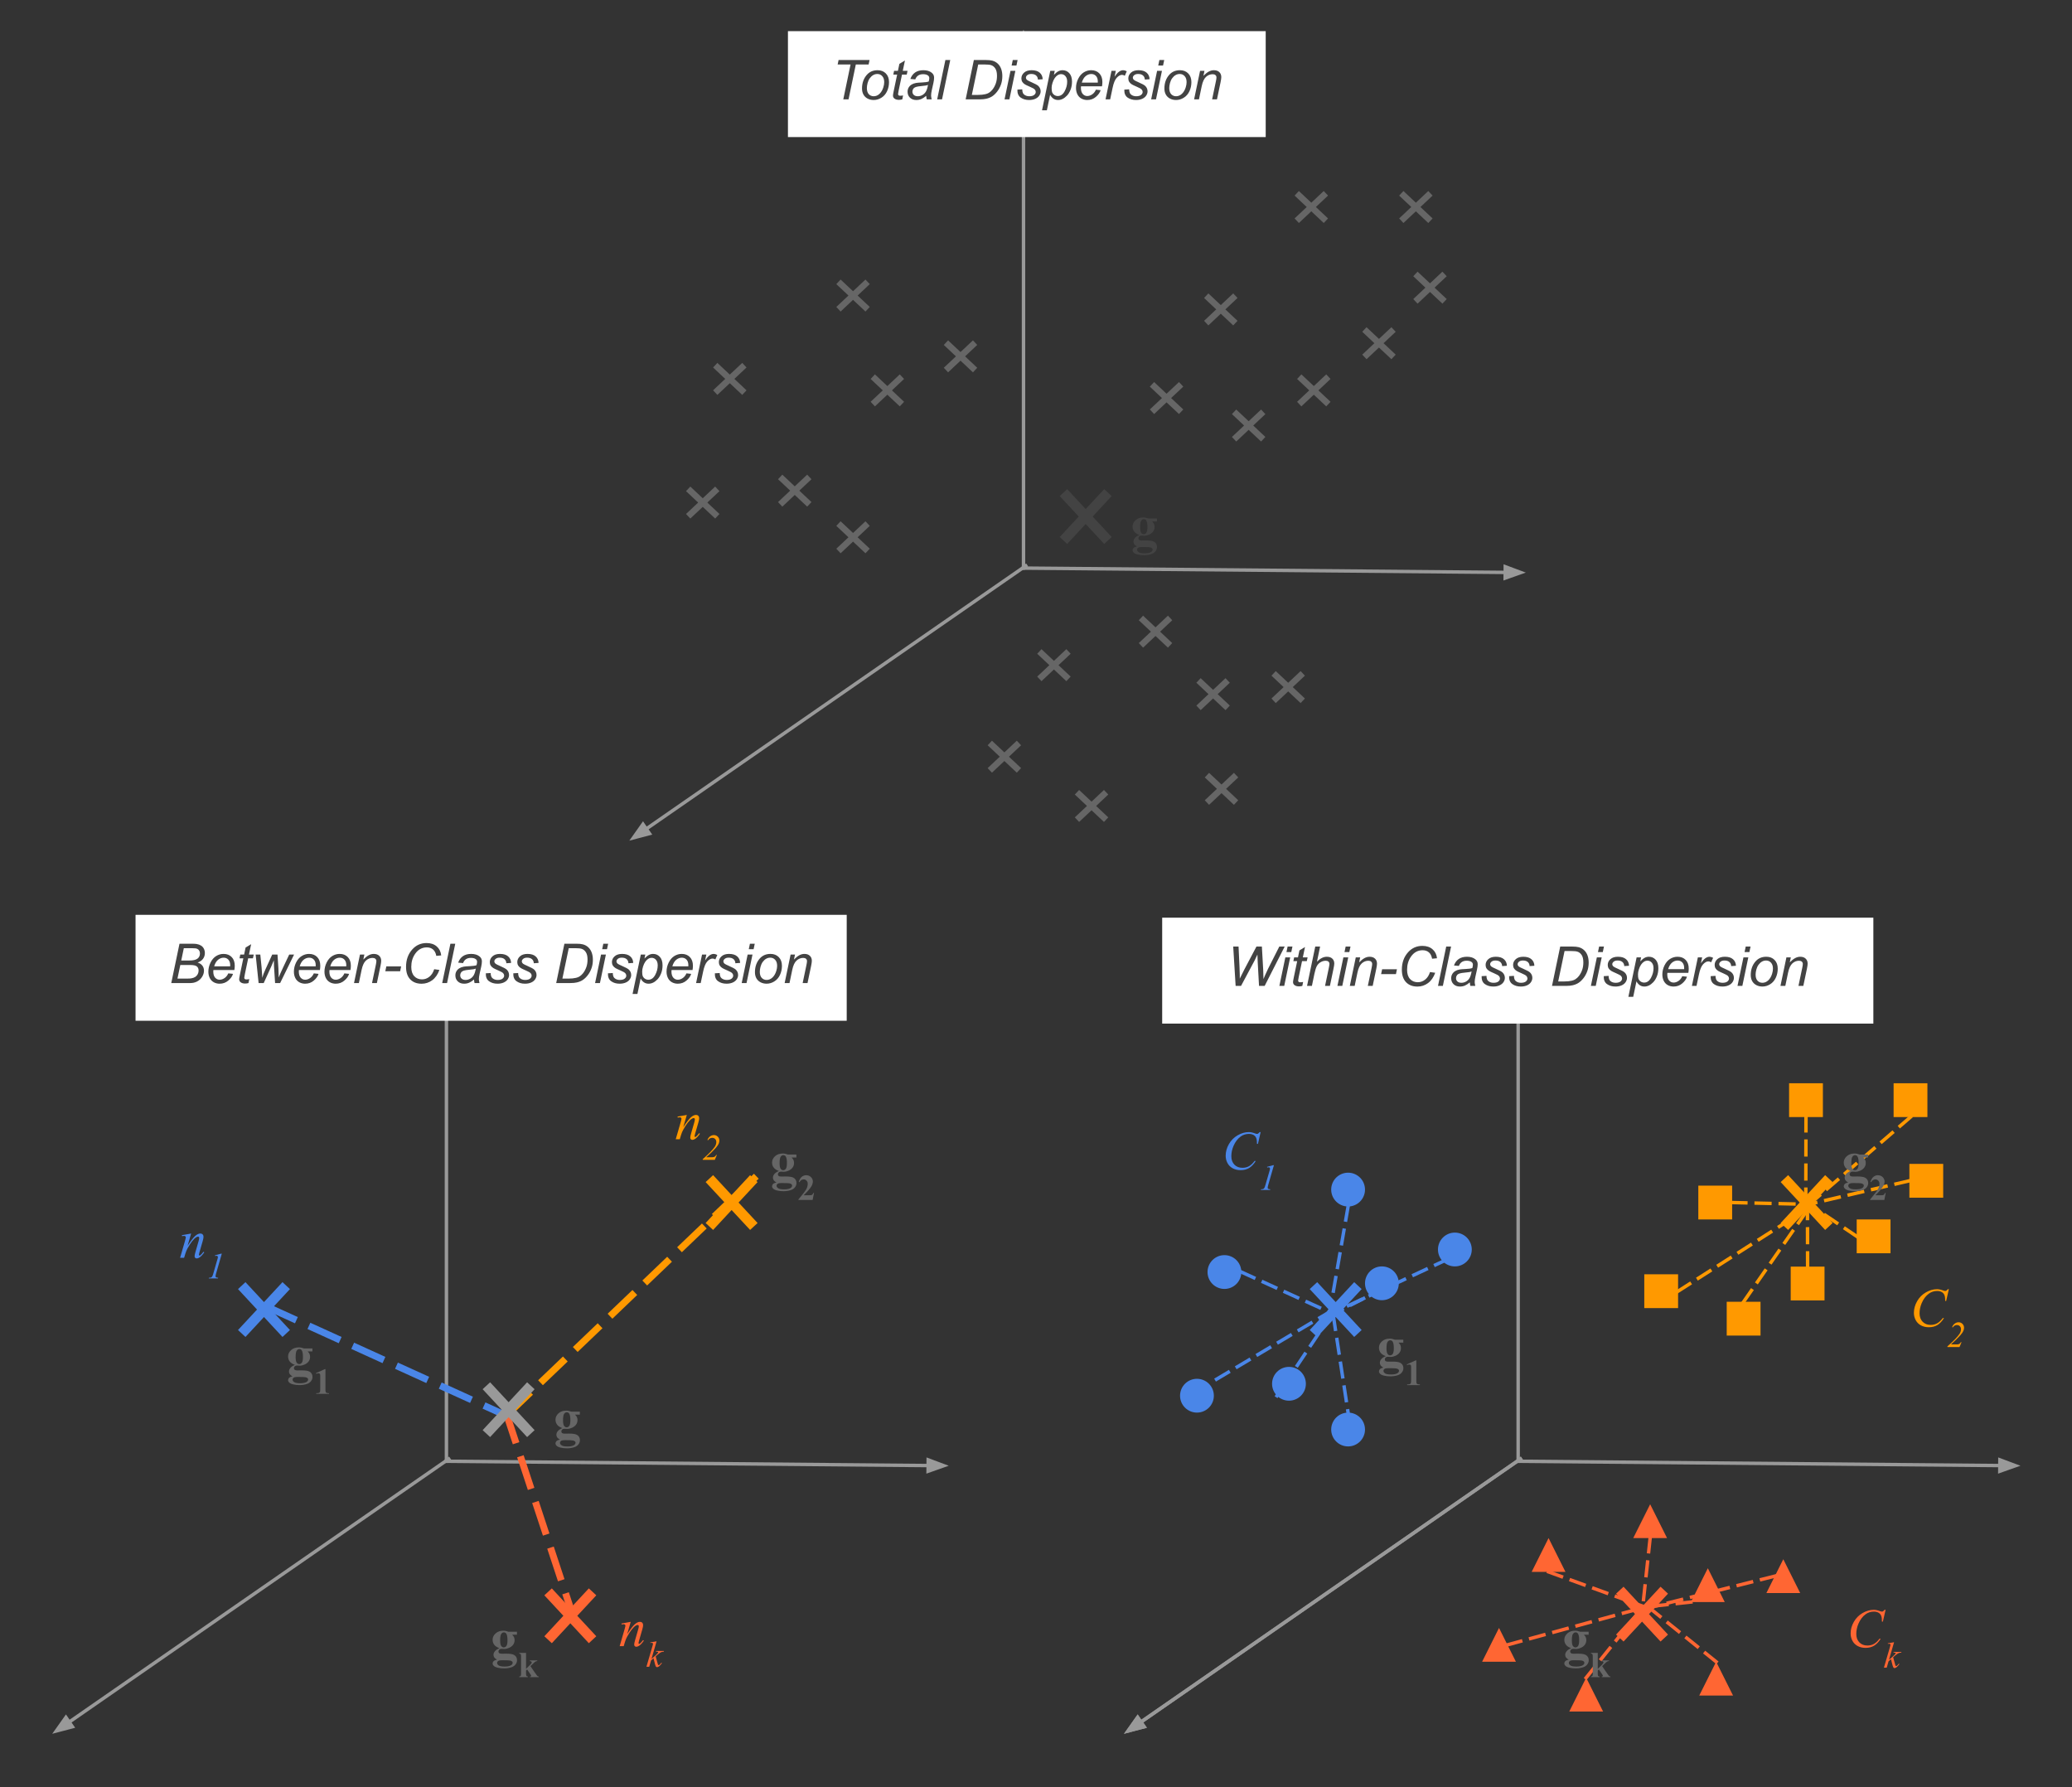 <svg version="1.1" viewBox="0.0 0.0 1206.415 1040.412" fill="none" stroke="none" stroke-linecap="square" stroke-miterlimit="10" xmlns:xlink="http://www.w3.org/1999/xlink" xmlns="http://www.w3.org/2000/svg"><rect x="0.0" y="0.0" width="1206.415" height="1040.412" fill="#333333" stroke="none"/><clipPath id="p.0"><path d="m0 0l1206.415 0l0 1040.412l-1206.415 0l0 -1040.412z" clip-rule="nonzero"/></clipPath><g clip-path="url(#p.0)"><path fill="#000000" fill-opacity="0.0" d="m0 0l1206.415 0l0 1040.412l-1206.415 0z" fill-rule="evenodd"/><path fill="#000000" fill-opacity="0.0" d="m595.935 330.754l0 -313.449" fill-rule="evenodd"/><path stroke="#999999" stroke-width="2.0" stroke-linejoin="round" stroke-linecap="butt" d="m595.935 330.754l0 -301.449" fill-rule="evenodd"/><path fill="#999999" stroke="#999999" stroke-width="2.0" stroke-linecap="butt" d="m599.239 29.305l-3.303 -9.076l-3.303 9.076z" fill-rule="evenodd"/><path fill="#000000" fill-opacity="0.0" d="m597.245 329.442l-230.835 160.0" fill-rule="evenodd"/><path stroke="#999999" stroke-width="2.0" stroke-linejoin="round" stroke-linecap="butt" d="m597.245 329.442l-220.972 153.164" fill-rule="evenodd"/><path fill="#999999" stroke="#999999" stroke-width="2.0" stroke-linecap="butt" d="m374.391 479.891l-5.578 7.885l9.341 -2.455z" fill-rule="evenodd"/><path fill="#000000" fill-opacity="0.0" d="m595.934 330.754l292.472 2.614" fill-rule="evenodd"/><path stroke="#999999" stroke-width="2.0" stroke-linejoin="round" stroke-linecap="butt" d="m595.934 330.754l280.473 2.507" fill-rule="evenodd"/><path fill="#999999" stroke="#999999" stroke-width="2.0" stroke-linecap="butt" d="m876.378 336.564l9.105 -3.222l-9.046 -3.384z" fill-rule="evenodd"/><path fill="#434343" d="m617.017 288.815l4.345 -4.036l10.774 11.598l10.774 -11.598l4.345 4.036l-11.072 11.918l11.072 11.919l-4.345 4.036l-10.774 -11.598l-10.774 11.598l-4.345 -4.036l11.072 -11.919z" fill-rule="evenodd"/><path fill="#000000" fill-opacity="0.0" d="m629.511 276.604l73.449 0l0 70.803l-73.449 0z" fill-rule="evenodd"/><path fill="#434343" d="m668.688 301.887l4.922 0l0 1.719l-2.797 0q0.766 0.766 1.062 1.391q0.375 0.844 0.375 1.766q0 1.562 -0.875 2.719q-0.859 1.141 -2.359 1.797q-1.484 0.641 -2.641 0.641q-0.094 0 -1.875 -0.078q-0.703 0 -1.188 0.469q-0.469 0.453 -0.469 1.094q0 0.562 0.422 0.922q0.438 0.359 1.406 0.359l2.703 -0.031q3.281 0 4.516 0.719q1.766 1.0 1.766 3.078q0 1.328 -0.812 2.406q-0.812 1.094 -2.141 1.609q-2.016 0.766 -4.641 0.766q-1.969 0 -3.594 -0.391q-1.625 -0.375 -2.328 -1.062q-0.703 -0.672 -0.703 -1.422q0 -0.719 0.531 -1.297q0.547 -0.562 2.016 -0.953q-2.031 -1.0 -2.031 -2.781q0 -1.078 0.828 -2.094q0.828 -1.016 2.625 -1.766q-2.094 -0.766 -3.031 -2.016q-0.938 -1.25 -0.938 -2.891q0 -2.141 1.75 -3.703q1.75 -1.578 4.5 -1.578q1.453 0 3.0 0.609zm-2.703 0.359q-0.906 0 -1.531 0.922q-0.625 0.906 -0.625 3.781q0 2.328 0.609 3.203q0.625 0.859 1.469 0.859q0.938 0 1.562 -0.859q0.625 -0.859 0.625 -3.344q0 -2.797 -0.703 -3.812q-0.5 -0.75 -1.406 -0.75zm-0.922 16.234q-1.594 0 -2.109 0.266q-0.891 0.484 -0.891 1.312q0 0.797 0.922 1.438q0.922 0.656 3.469 0.656q2.172 0 3.406 -0.578q1.25 -0.578 1.25 -1.625q0 -0.391 -0.234 -0.656q-0.422 -0.469 -1.281 -0.641q-0.844 -0.172 -4.531 -0.172z" fill-rule="nonzero"/><path fill="#666666" d="m415.186 213.948l2.503 -2.663l7.235 6.802l7.235 -6.802l2.503 2.663l-7.07 6.648l7.07 6.648l-2.503 2.663l-7.235 -6.802l-7.235 6.802l-2.503 -2.663l7.07 -6.648z" fill-rule="evenodd"/><path fill="#666666" d="m399.43 285.948l2.503 -2.663l7.235 6.802l7.235 -6.802l2.503 2.663l-7.07 6.648l7.07 6.648l-2.503 2.663l-7.235 -6.802l-7.235 6.802l-2.503 -2.663l7.07 -6.648z" fill-rule="evenodd"/><path fill="#666666" d="m453.003 279.009l2.503 -2.663l7.235 6.802l7.235 -6.802l2.503 2.663l-7.07 6.648l7.07 6.648l-2.503 2.663l-7.235 -6.802l-7.235 6.802l-2.503 -2.663l7.07 -6.648z" fill-rule="evenodd"/><path fill="#666666" d="m486.94 306.166l2.503 -2.663l7.235 6.802l7.235 -6.802l2.503 2.663l-7.07 6.648l7.07 6.648l-2.503 2.663l-7.235 -6.802l-7.235 6.802l-2.503 -2.663l7.07 -6.648z" fill-rule="evenodd"/><path fill="#666666" d="m486.94 165.415l2.503 -2.663l7.235 6.802l7.235 -6.802l2.503 2.663l-7.07 6.648l7.07 6.648l-2.503 2.663l-7.235 -6.802l-7.235 6.802l-2.503 -2.663l7.07 -6.648z" fill-rule="evenodd"/><path fill="#666666" d="m549.518 200.824l2.503 -2.663l7.235 6.802l7.235 -6.802l2.503 2.663l-7.07 6.648l7.07 6.648l-2.503 2.663l-7.235 -6.802l-7.235 6.802l-2.503 -2.663l7.07 -6.648z" fill-rule="evenodd"/><path fill="#666666" d="m506.919 220.633l2.503 -2.663l7.235 6.802l7.235 -6.802l2.503 2.663l-7.07 6.648l7.07 6.648l-2.503 2.663l-7.235 -6.802l-7.235 6.802l-2.503 -2.663l7.07 -6.648z" fill-rule="evenodd"/><path fill="#666666" d="m603.908 380.62l2.503 -2.663l7.235 6.802l7.235 -6.802l2.503 2.663l-7.07 6.648l7.07 6.648l-2.503 2.663l-7.235 -6.802l-7.235 6.802l-2.503 -2.663l7.07 -6.648z" fill-rule="evenodd"/><path fill="#666666" d="m575.055 433.904l2.503 -2.663l7.235 6.802l7.235 -6.802l2.503 2.663l-7.07 6.648l7.07 6.648l-2.503 2.663l-7.235 -6.802l-7.235 6.802l-2.503 -2.663l7.07 -6.648z" fill-rule="evenodd"/><path fill="#666666" d="m625.808 462.588l2.503 -2.663l7.235 6.802l7.235 -6.802l2.503 2.663l-7.07 6.648l7.07 6.648l-2.503 2.663l-7.235 -6.802l-7.235 6.802l-2.503 -2.663l7.07 -6.648z" fill-rule="evenodd"/><path fill="#666666" d="m663.055 361.106l2.503 -2.663l7.235 6.802l7.235 -6.802l2.503 2.663l-7.07 6.648l7.07 6.648l-2.503 2.663l-7.235 -6.802l-7.235 6.802l-2.503 -2.663l7.07 -6.648z" fill-rule="evenodd"/><path fill="#666666" d="m740.304 393.38l2.503 -2.663l7.234 6.802l7.235 -6.802l2.503 2.663l-7.07 6.648l7.07 6.648l-2.503 2.663l-7.235 -6.802l-7.234 6.802l-2.503 -2.663l7.07 -6.648z" fill-rule="evenodd"/><path fill="#666666" d="m696.579 397.494l2.503 -2.663l7.235 6.802l7.235 -6.802l2.503 2.663l-7.07 6.648l7.07 6.648l-2.503 2.663l-7.235 -6.802l-7.235 6.802l-2.503 -2.663l7.07 -6.648z" fill-rule="evenodd"/><path fill="#666666" d="m701.479 452.62l2.503 -2.663l7.235 6.802l7.234 -6.802l2.503 2.663l-7.07 6.648l7.07 6.648l-2.503 2.663l-7.234 -6.802l-7.235 6.802l-2.503 -2.663l7.07 -6.648z" fill-rule="evenodd"/><path fill="#666666" d="m669.479 225.098l2.503 -2.663l7.235 6.802l7.234 -6.802l2.503 2.663l-7.07 6.648l7.07 6.648l-2.503 2.663l-7.234 -6.802l-7.235 6.802l-2.503 -2.663l7.07 -6.648z" fill-rule="evenodd"/><path fill="#666666" d="m717.289 241.098l2.503 -2.663l7.235 6.802l7.235 -6.802l2.503 2.663l-7.07 6.648l7.07 6.648l-2.503 2.663l-7.235 -6.802l-7.235 6.802l-2.503 -2.663l7.07 -6.648z" fill-rule="evenodd"/><path fill="#666666" d="m701.065 173.486l2.503 -2.663l7.235 6.802l7.235 -6.802l2.503 2.663l-7.07 6.648l7.07 6.648l-2.503 2.663l-7.235 -6.802l-7.235 6.802l-2.503 -2.663l7.07 -6.648z" fill-rule="evenodd"/><path fill="#666666" d="m753.768 113.874l2.503 -2.663l7.235 6.802l7.235 -6.802l2.503 2.663l-7.07 6.648l7.07 6.648l-2.503 2.663l-7.235 -6.802l-7.235 6.802l-2.503 -2.663l7.07 -6.648z" fill-rule="evenodd"/><path fill="#666666" d="m814.645 113.874l2.503 -2.663l7.235 6.802l7.234 -6.802l2.503 2.663l-7.07 6.648l7.07 6.648l-2.503 2.663l-7.234 -6.802l-7.235 6.802l-2.503 -2.663l7.07 -6.648z" fill-rule="evenodd"/><path fill="#666666" d="m822.868 160.825l2.503 -2.663l7.235 6.802l7.235 -6.802l2.503 2.663l-7.07 6.648l7.07 6.648l-2.503 2.663l-7.235 -6.802l-7.235 6.802l-2.503 -2.663l7.07 -6.648z" fill-rule="evenodd"/><path fill="#666666" d="m793.164 193.171l2.503 -2.663l7.235 6.802l7.235 -6.802l2.503 2.663l-7.07 6.648l7.07 6.648l-2.503 2.663l-7.235 -6.802l-7.235 6.802l-2.503 -2.663l7.07 -6.648z" fill-rule="evenodd"/><path fill="#666666" d="m755.226 220.633l2.503 -2.663l7.235 6.802l7.235 -6.802l2.503 2.663l-7.07 6.648l7.07 6.648l-2.503 2.663l-7.235 -6.802l-7.235 6.802l-2.503 -2.663l7.07 -6.648z" fill-rule="evenodd"/><path fill="#ffffff" d="m458.778 18.134l278.173 0l0 61.669l-278.173 0z" fill-rule="evenodd"/><path fill="#434343" d="m490.997 57.854l4.234 -20.297l-7.516 0l0.547 -2.609l18.031 0l-0.547 2.609l-7.453 0l-4.234 20.297l-3.062 0zm10.906 -6.297q0 -4.859 2.859 -8.047q2.359 -2.625 6.188 -2.625q3 0 4.828 1.875q1.844 1.875 1.844 5.062q0 2.859 -1.156 5.328q-1.156 2.453 -3.297 3.766q-2.125 1.312 -4.484 1.312q-1.938 0 -3.531 -0.828q-1.578 -0.828 -2.422 -2.344q-0.828 -1.516 -0.828 -3.5zm2.828 -0.281q0 2.344 1.125 3.562q1.125 1.203 2.859 1.203q0.906 0 1.797 -0.359q0.891 -0.375 1.656 -1.125q0.766 -0.75 1.297 -1.703q0.547 -0.969 0.875 -2.078q0.484 -1.547 0.484 -2.969q0 -2.25 -1.141 -3.484q-1.125 -1.25 -2.844 -1.25q-1.328 0 -2.422 0.641q-1.094 0.625 -1.984 1.844q-0.875 1.219 -1.297 2.844q-0.406 1.609 -0.406 2.875zm21.078 4.281l-0.469 2.312q-1.016 0.266 -1.969 0.266q-1.688 0 -2.688 -0.828q-0.75 -0.625 -0.75 -1.703q0 -0.547 0.406 -2.516l2.016 -9.641l-2.234 0l0.453 -2.188l2.234 0l0.859 -4.078l3.234 -1.953l-1.266 6.031l2.781 0l-0.469 2.188l-2.766 0l-1.922 9.172q-0.359 1.75 -0.359 2.094q0 0.5 0.281 0.766q0.297 0.266 0.953 0.266q0.938 0 1.672 -0.188zm13.469 0.234q-1.469 1.266 -2.828 1.859q-1.359 0.578 -2.906 0.578q-2.297 0 -3.703 -1.344q-1.406 -1.359 -1.406 -3.469q0 -1.391 0.625 -2.453q0.641 -1.078 1.688 -1.719q1.047 -0.656 2.562 -0.938q0.953 -0.188 3.609 -0.297q2.672 -0.109 3.828 -0.562q0.328 -1.156 0.328 -1.922q0 -0.984 -0.719 -1.547q-0.984 -0.781 -2.875 -0.781q-1.781 0 -2.922 0.797q-1.125 0.781 -1.641 2.234l-2.859 -0.25q0.875 -2.469 2.766 -3.781q1.906 -1.312 4.797 -1.312q3.078 0 4.875 1.469q1.375 1.094 1.375 2.844q0 1.328 -0.391 3.078l-0.922 4.125q-0.438 1.969 -0.438 3.203q0 0.781 0.344 2.25l-2.859 0q-0.234 -0.812 -0.328 -2.062zm1.047 -6.344q-0.594 0.234 -1.281 0.359q-0.672 0.125 -2.266 0.266q-2.469 0.219 -3.484 0.562q-1.016 0.328 -1.531 1.062q-0.516 0.734 -0.516 1.625q0 1.188 0.812 1.953q0.828 0.766 2.344 0.766q1.406 0 2.703 -0.734q1.297 -0.75 2.047 -2.078q0.75 -1.328 1.172 -3.781zm5.344 8.406l4.781 -22.906l2.828 0l-4.781 22.906l-2.828 0zm16.578 0l4.781 -22.906l6.906 0q2.484 0 3.797 0.359q1.875 0.484 3.203 1.734q1.328 1.234 2.0 3.094q0.672 1.859 0.672 4.172q0 2.766 -0.844 5.047q-0.828 2.266 -2.188 4.0q-1.344 1.719 -2.828 2.703q-1.469 0.969 -3.484 1.438q-1.531 0.359 -3.766 0.359l-8.25 0zm3.609 -2.594l3.625 0q2.453 0 4.359 -0.453q1.188 -0.281 2.031 -0.828q1.109 -0.703 2.016 -1.859q1.188 -1.531 1.891 -3.484q0.719 -1.969 0.719 -4.469q0 -2.781 -0.969 -4.266q-0.969 -1.5 -2.469 -1.984q-1.109 -0.359 -3.453 -0.359l-4.047 0l-3.703 17.703zm23.156 -17.109l0.672 -3.203l2.812 0l-0.672 3.203l-2.812 0zm-4.125 19.703l3.469 -16.594l2.828 0l-3.469 16.594l-2.828 0zm7.484 -5.672l2.828 -0.172q0 1.219 0.375 2.078q0.375 0.859 1.375 1.406q1.016 0.547 2.359 0.547q1.875 0 2.812 -0.75q0.938 -0.75 0.938 -1.766q0 -0.734 -0.562 -1.391q-0.578 -0.656 -2.828 -1.609q-2.234 -0.969 -2.859 -1.359q-1.047 -0.641 -1.578 -1.5q-0.531 -0.875 -0.531 -2.0q0 -1.969 1.562 -3.375q1.562 -1.406 4.375 -1.406q3.125 0 4.75 1.453q1.641 1.438 1.703 3.797l-2.766 0.188q-0.062 -1.5 -1.062 -2.375q-1.0 -0.875 -2.828 -0.875q-1.469 0 -2.281 0.672q-0.812 0.672 -0.812 1.453q0 0.781 0.703 1.375q0.469 0.406 2.422 1.25q3.25 1.406 4.094 2.219q1.344 1.297 1.344 3.156q0 1.234 -0.766 2.422q-0.75 1.188 -2.312 1.906q-1.547 0.703 -3.656 0.703q-2.875 0 -4.891 -1.422q-2.016 -1.422 -1.906 -4.625zm14.344 12.031l4.797 -22.953l2.609 0l-0.484 2.312q1.453 -1.516 2.594 -2.094q1.156 -0.594 2.438 -0.594q2.375 0 3.938 1.734q1.562 1.719 1.562 4.938q0 2.594 -0.859 4.734q-0.859 2.125 -2.109 3.422q-1.25 1.297 -2.531 1.906q-1.281 0.609 -2.625 0.609q-2.984 0 -4.625 -3.031l-1.875 9.016l-2.828 0zm5.594 -13.141q0 1.859 0.266 2.578q0.391 1.016 1.281 1.641q0.891 0.625 2.062 0.625q2.438 0 3.938 -2.734q1.5 -2.75 1.5 -5.609q0 -2.109 -1.016 -3.25q-1.0 -1.156 -2.5 -1.156q-1.078 0 -2.0 0.578q-0.922 0.562 -1.719 1.703q-0.781 1.125 -1.297 2.766q-0.516 1.641 -0.516 2.859zm25.781 1.141l2.75 0.281q-0.594 2.047 -2.734 3.891q-2.125 1.844 -5.078 1.844q-1.844 0 -3.391 -0.844q-1.531 -0.859 -2.344 -2.484q-0.797 -1.625 -0.797 -3.703q0 -2.719 1.25 -5.266q1.266 -2.562 3.266 -3.797q2.0 -1.25 4.328 -1.25q2.969 0 4.734 1.844q1.781 1.844 1.781 5.031q0 1.219 -0.219 2.5l-12.219 0q-0.062 0.484 -0.062 0.875q0 2.328 1.062 3.562q1.078 1.219 2.625 1.219q1.453 0 2.859 -0.953q1.406 -0.953 2.188 -2.75zm-8.219 -4.109l9.312 0q0.016 -0.438 0.016 -0.625q0 -2.125 -1.062 -3.25q-1.062 -1.141 -2.734 -1.141q-1.812 0 -3.312 1.25q-1.484 1.25 -2.219 3.766zm13.828 9.75l3.469 -16.594l2.5 0l-0.703 3.391q1.281 -1.922 2.5 -2.844q1.234 -0.922 2.516 -0.922q0.844 0 2.078 0.609l-1.156 2.625q-0.734 -0.531 -1.609 -0.531q-1.484 0 -3.047 1.656q-1.562 1.656 -2.453 5.953l-1.406 6.656l-2.688 0zm10.922 -5.672l2.828 -0.172q0 1.219 0.375 2.078q0.375 0.859 1.375 1.406q1.016 0.547 2.359 0.547q1.875 0 2.812 -0.75q0.938 -0.75 0.938 -1.766q0 -0.734 -0.562 -1.391q-0.578 -0.656 -2.828 -1.609q-2.234 -0.969 -2.859 -1.359q-1.047 -0.641 -1.578 -1.5q-0.531 -0.875 -0.531 -2.0q0 -1.969 1.562 -3.375q1.562 -1.406 4.375 -1.406q3.125 0 4.75 1.453q1.641 1.438 1.703 3.797l-2.766 0.188q-0.062 -1.5 -1.062 -2.375q-1.0 -0.875 -2.828 -0.875q-1.469 0 -2.281 0.672q-0.812 0.672 -0.812 1.453q0 0.781 0.703 1.375q0.469 0.406 2.422 1.25q3.25 1.406 4.094 2.219q1.344 1.297 1.344 3.156q0 1.234 -0.766 2.422q-0.75 1.188 -2.312 1.906q-1.547 0.703 -3.656 0.703q-2.875 0 -4.891 -1.422q-2.016 -1.422 -1.906 -4.625zm19.75 -14.031l0.672 -3.203l2.812 0l-0.672 3.203l-2.812 0zm-4.125 19.703l3.469 -16.594l2.828 0l-3.469 16.594l-2.828 0zm7.719 -6.297q0 -4.859 2.859 -8.047q2.359 -2.625 6.188 -2.625q3.0 0 4.828 1.875q1.844 1.875 1.844 5.062q0 2.859 -1.156 5.328q-1.156 2.453 -3.297 3.766q-2.125 1.312 -4.484 1.312q-1.938 0 -3.531 -0.828q-1.578 -0.828 -2.422 -2.344q-0.828 -1.516 -0.828 -3.5zm2.828 -0.281q0 2.344 1.125 3.562q1.125 1.203 2.859 1.203q0.906 0 1.797 -0.359q0.891 -0.375 1.656 -1.125q0.766 -0.75 1.297 -1.703q0.547 -0.969 0.875 -2.078q0.484 -1.547 0.484 -2.969q0 -2.25 -1.141 -3.484q-1.125 -1.25 -2.844 -1.25q-1.328 0 -2.422 0.641q-1.094 0.625 -1.984 1.844q-0.875 1.219 -1.297 2.844q-0.406 1.609 -0.406 2.875zm14.469 6.578l3.469 -16.594l2.562 0l-0.609 2.891q1.672 -1.703 3.125 -2.484q1.453 -0.781 2.969 -0.781q2.016 0 3.156 1.094q1.156 1.094 1.156 2.922q0 0.922 -0.406 2.906l-2.109 10.047l-2.828 0l2.203 -10.516q0.328 -1.531 0.328 -2.266q0 -0.828 -0.578 -1.344q-0.562 -0.516 -1.641 -0.516q-2.172 0 -3.875 1.562q-1.688 1.562 -2.484 5.359l-1.609 7.719l-2.828 0z" fill-rule="nonzero"/><path fill="#000000" fill-opacity="0.0" d="m259.935 850.754l0 -313.449" fill-rule="evenodd"/><path stroke="#999999" stroke-width="2.0" stroke-linejoin="round" stroke-linecap="butt" d="m259.935 850.754l0 -301.449" fill-rule="evenodd"/><path fill="#999999" stroke="#999999" stroke-width="2.0" stroke-linecap="butt" d="m263.239 549.305l-3.303 -9.076l-3.303 9.076z" fill-rule="evenodd"/><path fill="#000000" fill-opacity="0.0" d="m261.245 849.442l-230.835 160.0" fill-rule="evenodd"/><path stroke="#999999" stroke-width="2.0" stroke-linejoin="round" stroke-linecap="butt" d="m261.245 849.442l-220.972 153.164" fill-rule="evenodd"/><path fill="#999999" stroke="#999999" stroke-width="2.0" stroke-linecap="butt" d="m38.391 999.891l-5.578 7.885l9.341 -2.455z" fill-rule="evenodd"/><path fill="#000000" fill-opacity="0.0" d="m259.934 850.754l292.472 2.614" fill-rule="evenodd"/><path stroke="#999999" stroke-width="2.0" stroke-linejoin="round" stroke-linecap="butt" d="m259.934 850.754l280.473 2.507" fill-rule="evenodd"/><path fill="#999999" stroke="#999999" stroke-width="2.0" stroke-linecap="butt" d="m540.378 856.564l9.105 -3.222l-9.046 -3.384z" fill-rule="evenodd"/><path fill="#4a86e8" d="m138.577 750.52l4.345 -4.036l10.774 11.598l10.774 -11.598l4.345 4.036l-11.072 11.918l11.072 11.919l-4.345 4.036l-10.774 -11.598l-10.774 11.598l-4.345 -4.036l11.072 -11.919z" fill-rule="evenodd"/><path fill="#ff6633" d="m316.952 928.815l4.345 -4.036l10.774 11.598l10.774 -11.598l4.345 4.036l-11.072 11.919l11.072 11.919l-4.345 4.036l-10.774 -11.598l-10.774 11.598l-4.345 -4.036l11.072 -11.919z" fill-rule="evenodd"/><path fill="#ff9900" d="m410.855 688.215l4.345 -4.036l10.774 11.598l10.774 -11.598l4.345 4.036l-11.072 11.919l11.072 11.919l-4.345 4.036l-10.774 -11.598l-10.774 11.598l-4.345 -4.036l11.072 -11.919z" fill-rule="evenodd"/><path fill="#000000" fill-opacity="0.0" d="m156.194 761.178l135.591 61.669" fill-rule="evenodd"/><path stroke="#4a86e8" stroke-width="4.0" stroke-linejoin="round" stroke-linecap="butt" stroke-dasharray="16.0,12.0" d="m156.194 761.178l135.591 61.669" fill-rule="evenodd"/><path fill="#000000" fill-opacity="0.0" d="m295.927 823.016l142.992 -136.819" fill-rule="evenodd"/><path stroke="#ff9900" stroke-width="4.0" stroke-linejoin="round" stroke-linecap="butt" stroke-dasharray="16.0,12.0" d="m295.927 823.016l142.992 -136.819" fill-rule="evenodd"/><path fill="#000000" fill-opacity="0.0" d="m294.845 823.168l38.961 118.173" fill-rule="evenodd"/><path stroke="#ff6633" stroke-width="4.0" stroke-linejoin="round" stroke-linecap="butt" stroke-dasharray="16.0,12.0" d="m294.845 823.168l38.961 118.173" fill-rule="evenodd"/><path fill="#999999" d="m281.017 808.815l4.345 -4.036l10.774 11.598l10.774 -11.598l4.345 4.036l-11.072 11.919l11.072 11.919l-4.345 4.036l-10.774 -11.598l-10.774 11.598l-4.345 -4.036l11.072 -11.919z" fill-rule="evenodd"/><path fill="#000000" fill-opacity="0.0" d="m143.141 759.792l73.449 0l0 70.803l-73.449 0z" fill-rule="evenodd"/><path fill="#666666" d="m176.986 785.074l4.922 0l0 1.719l-2.797 0q0.766 0.766 1.062 1.391q0.375 0.844 0.375 1.766q0 1.562 -0.875 2.719q-0.859 1.141 -2.359 1.797q-1.484 0.641 -2.641 0.641q-0.094 0 -1.875 -0.078q-0.703 0 -1.188 0.469q-0.469 0.453 -0.469 1.094q0 0.562 0.422 0.922q0.438 0.359 1.406 0.359l2.703 -0.031q3.281 0 4.516 0.719q1.766 1.0 1.766 3.078q0 1.328 -0.812 2.406q-0.812 1.094 -2.141 1.609q-2.016 0.766 -4.641 0.766q-1.969 0 -3.594 -0.391q-1.625 -0.375 -2.328 -1.062q-0.703 -0.672 -0.703 -1.422q0 -0.719 0.531 -1.297q0.547 -0.562 2.016 -0.953q-2.031 -1.0 -2.031 -2.781q0 -1.078 0.828 -2.094q0.828 -1.016 2.625 -1.766q-2.094 -0.766 -3.031 -2.016q-0.938 -1.25 -0.938 -2.891q0 -2.141 1.75 -3.703q1.75 -1.578 4.5 -1.578q1.453 0 3.0 0.609zm-2.703 0.359q-0.906 0 -1.531 0.922q-0.625 0.906 -0.625 3.781q0 2.328 0.609 3.203q0.625 0.859 1.469 0.859q0.938 0 1.562 -0.859q0.625 -0.859 0.625 -3.344q0 -2.797 -0.703 -3.812q-0.5 -0.75 -1.406 -0.75zm-0.922 16.234q-1.594 0 -2.109 0.266q-0.891 0.484 -0.891 1.312q0 0.797 0.922 1.438q0.922 0.656 3.469 0.656q2.172 0 3.406 -0.578q1.25 -0.578 1.25 -1.625q0 -0.391 -0.234 -0.656q-0.422 -0.469 -1.281 -0.641q-0.844 -0.172 -4.531 -0.172z" fill-rule="nonzero"/><path fill="#666666" d="m189.486 797.105l0 11.547q0 1.297 0.109 1.656q0.109 0.359 0.469 0.594q0.375 0.219 1.172 0.219l0.328 0l0 0.391l-7.438 0l0 -0.391l0.375 0q0.906 0 1.281 -0.203q0.391 -0.203 0.531 -0.562q0.141 -0.375 0.141 -1.703l0 -7.328q0 -0.969 -0.094 -1.219q-0.094 -0.25 -0.359 -0.422q-0.25 -0.172 -0.578 -0.172q-0.531 0 -1.297 0.344l-0.188 -0.375l5.203 -2.375l0.344 0z" fill-rule="nonzero"/><path fill="#000000" fill-opacity="0.0" d="m424.933 646.908l73.449 0l0 70.803l-73.449 0z" fill-rule="evenodd"/><path fill="#666666" d="m458.779 672.191l4.922 0l0 1.719l-2.797 0q0.766 0.766 1.062 1.391q0.375 0.844 0.375 1.766q0 1.562 -0.875 2.719q-0.859 1.141 -2.359 1.797q-1.484 0.641 -2.641 0.641q-0.094 0 -1.875 -0.078q-0.703 0 -1.188 0.469q-0.469 0.453 -0.469 1.094q0 0.562 0.422 0.922q0.438 0.359 1.406 0.359l2.703 -0.031q3.281 0 4.516 0.719q1.766 1.0 1.766 3.078q0 1.328 -0.812 2.406q-0.812 1.094 -2.141 1.609q-2.016 0.766 -4.641 0.766q-1.969 0 -3.594 -0.391q-1.625 -0.375 -2.328 -1.062q-0.703 -0.672 -0.703 -1.422q0 -0.719 0.531 -1.297q0.547 -0.562 2.016 -0.953q-2.031 -1.0 -2.031 -2.781q0 -1.078 0.828 -2.094q0.828 -1.016 2.625 -1.766q-2.094 -0.766 -3.031 -2.016q-0.938 -1.25 -0.938 -2.891q0 -2.141 1.75 -3.703q1.75 -1.578 4.5 -1.578q1.453 0 3 0.609zm-2.703 0.359q-0.906 0 -1.531 0.922q-0.625 0.906 -0.625 3.781q0 2.328 0.609 3.203q0.625 0.859 1.469 0.859q0.938 0 1.563 -0.859q0.625 -0.859 0.625 -3.344q0 -2.797 -0.703 -3.812q-0.5 -0.75 -1.406 -0.75zm-0.922 16.234q-1.594 0 -2.109 0.266q-0.891 0.484 -0.891 1.312q0 0.797 0.922 1.438q0.922 0.656 3.469 0.656q2.172 0 3.406 -0.578q1.25 -0.578 1.25 -1.625q0 -0.391 -0.234 -0.656q-0.422 -0.469 -1.281 -0.641q-0.844 -0.172 -4.531 -0.172z" fill-rule="nonzero"/><path fill="#666666" d="m473.154 698.628l-8.312 0l0 -0.234q3.828 -4.547 4.641 -6.109q0.828 -1.578 0.828 -3.078q0 -1.094 -0.688 -1.812q-0.672 -0.734 -1.656 -0.734q-1.594 0 -2.484 1.609l-0.391 -0.141q0.562 -2.0 1.703 -2.953q1.156 -0.953 2.656 -0.953q1.078 0 1.953 0.5q0.891 0.5 1.391 1.375q0.5 0.859 0.5 1.625q0 1.375 -0.766 2.797q-1.062 1.938 -4.594 5.375l3.047 0q1.125 0 1.453 -0.094q0.344 -0.094 0.562 -0.312q0.219 -0.219 0.578 -0.938l0.375 0l-0.797 4.078z" fill-rule="nonzero"/><path fill="#000000" fill-opacity="0.0" d="m262.822 924.735l73.449 0l0 70.803l-73.449 0z" fill-rule="evenodd"/><path fill="#666666" d="m296.069 950.018l4.922 0l0 1.719l-2.797 0q0.766 0.766 1.062 1.391q0.375 0.844 0.375 1.766q0 1.562 -0.875 2.719q-0.859 1.141 -2.359 1.797q-1.484 0.641 -2.641 0.641q-0.094 0 -1.875 -0.078q-0.703 0 -1.188 0.469q-0.469 0.453 -0.469 1.094q0 0.562 0.422 0.922q0.438 0.359 1.406 0.359l2.703 -0.031q3.281 0 4.516 0.719q1.766 1.0 1.766 3.078q0 1.328 -0.812 2.406q-0.812 1.094 -2.141 1.609q-2.016 0.766 -4.641 0.766q-1.969 0 -3.594 -0.391q-1.625 -0.375 -2.328 -1.062q-0.703 -0.672 -0.703 -1.422q0 -0.719 0.531 -1.297q0.547 -0.562 2.016 -0.953q-2.031 -1.0 -2.031 -2.781q0 -1.078 0.828 -2.094q0.828 -1.016 2.625 -1.766q-2.094 -0.766 -3.031 -2.016q-0.938 -1.25 -0.938 -2.891q0 -2.141 1.75 -3.703q1.75 -1.578 4.5 -1.578q1.453 0 3.0 0.609zm-2.703 0.359q-0.906 0 -1.531 0.922q-0.625 0.906 -0.625 3.781q0 2.328 0.609 3.203q0.625 0.859 1.469 0.859q0.938 0 1.562 -0.859q0.625 -0.859 0.625 -3.344q0 -2.797 -0.703 -3.812q-0.5 -0.75 -1.406 -0.75zm-0.922 16.234q-1.594 0 -2.109 0.266q-0.891 0.484 -0.891 1.312q0 0.797 0.922 1.438q0.922 0.656 3.469 0.656q2.172 0 3.406 -0.578q1.25 -0.578 1.25 -1.625q0 -0.391 -0.234 -0.656q-0.422 -0.469 -1.281 -0.641q-0.844 -0.172 -4.531 -0.172z" fill-rule="nonzero"/><path fill="#666666" d="m306.287 962.33l0 9.297l2.266 -2.219q0.703 -0.688 0.875 -0.984q0.172 -0.297 0.172 -0.578q0 -0.281 -0.234 -0.469q-0.234 -0.188 -0.891 -0.281l0 -0.375l4.359 0l0 0.375q-0.625 0.031 -1.094 0.297q-0.469 0.266 -1.828 1.609l-1.062 1.031l2.281 3.359q1.391 2.047 1.641 2.297q0.359 0.344 0.906 0.391l0 0.375l-5.031 0l0 -0.375q0.328 0 0.484 -0.125q0.156 -0.125 0.156 -0.266q0 -0.25 -0.438 -0.891l-1.938 -2.828l-0.625 0.625l0 1.75q0 1.109 0.203 1.391q0.219 0.266 0.859 0.344l0 0.375l-5.031 0l0 -0.375q0.625 -0.062 0.875 -0.391q0.188 -0.234 0.188 -1.344l0 -9.891q0 -1.109 -0.203 -1.375q-0.203 -0.281 -0.859 -0.359l0 -0.391l3.969 0z" fill-rule="nonzero"/><path fill="#000000" fill-opacity="0.0" d="m293.511 796.604l73.449 0l0 70.803l-73.449 0z" fill-rule="evenodd"/><path fill="#666666" d="m332.688 821.887l4.922 0l0 1.719l-2.797 0q0.766 0.766 1.062 1.391q0.375 0.844 0.375 1.766q0 1.562 -0.875 2.719q-0.859 1.141 -2.359 1.797q-1.484 0.641 -2.641 0.641q-0.094 0 -1.875 -0.078q-0.703 0 -1.188 0.469q-0.469 0.453 -0.469 1.094q0 0.562 0.422 0.922q0.438 0.359 1.406 0.359l2.703 -0.031q3.281 0 4.516 0.719q1.766 1.0 1.766 3.078q0 1.328 -0.812 2.406q-0.812 1.094 -2.141 1.609q-2.016 0.766 -4.641 0.766q-1.969 0 -3.594 -0.391q-1.625 -0.375 -2.328 -1.062q-0.703 -0.672 -0.703 -1.422q0 -0.719 0.531 -1.297q0.547 -0.562 2.016 -0.953q-2.031 -1.0 -2.031 -2.781q0 -1.078 0.828 -2.094q0.828 -1.016 2.625 -1.766q-2.094 -0.766 -3.031 -2.016q-0.938 -1.25 -0.938 -2.891q0 -2.141 1.75 -3.703q1.75 -1.578 4.5 -1.578q1.453 0 3.0 0.609zm-2.703 0.359q-0.906 0 -1.531 0.922q-0.625 0.906 -0.625 3.781q0 2.328 0.609 3.203q0.625 0.859 1.469 0.859q0.938 0 1.562 -0.859q0.625 -0.859 0.625 -3.344q0 -2.797 -0.703 -3.812q-0.5 -0.75 -1.406 -0.75zm-0.922 16.234q-1.594 0 -2.109 0.266q-0.891 0.484 -0.891 1.312q0 0.797 0.922 1.438q0.922 0.656 3.469 0.656q2.172 0 3.406 -0.578q1.25 -0.578 1.25 -1.625q0 -0.391 -0.234 -0.656q-0.422 -0.469 -1.281 -0.641q-0.844 -0.172 -4.531 -0.172z" fill-rule="nonzero"/><path fill="#000000" fill-opacity="0.0" d="m369.445 623.543l73.449 0l0 70.803l-73.449 0z" fill-rule="evenodd"/><path fill="#ff9900" d="m399.9 649.123l-2.078 7.109q2.922 -4.359 4.469 -5.734q1.562 -1.375 3.0 -1.375q0.781 0 1.281 0.516q0.516 0.516 0.516 1.344q0 0.938 -0.453 2.5l-1.906 6.578q-0.328 1.141 -0.328 1.391q0 0.219 0.125 0.375q0.125 0.141 0.266 0.141q0.188 0 0.453 -0.203q0.828 -0.656 1.812 -2.0l0.484 0.297q-1.453 2.078 -2.75 2.969q-0.906 0.609 -1.625 0.609q-0.578 0 -0.922 -0.359q-0.344 -0.344 -0.344 -0.938q0 -0.75 0.531 -2.578l1.812 -6.281q0.344 -1.172 0.344 -1.828q0 -0.312 -0.203 -0.5q-0.203 -0.203 -0.5 -0.203q-0.438 0 -1.047 0.375q-1.156 0.703 -2.406 2.328q-1.25 1.609 -2.641 4.125q-0.734 1.328 -1.219 2.906l-0.781 2.578l-2.344 0l2.844 -9.781q0.5 -1.766 0.5 -2.125q0 -0.344 -0.281 -0.594q-0.266 -0.266 -0.672 -0.266q-0.188 0 -0.656 0.062l-0.594 0.094l-0.094 -0.562l5.406 -0.969z" fill-rule="nonzero"/><path fill="#ff9900" d="m416.197 675.263l-7.031 0l0 -0.391q5.375 -4.703 7.109 -7.375q0.797 -1.25 0.797 -2.609q0 -1.078 -0.672 -1.75q-0.656 -0.688 -1.719 -0.688q-1.469 0 -2.422 1.406l-0.359 -0.172q0.531 -1.344 1.547 -2.078q1.031 -0.75 2.219 -0.75q1.344 0 2.25 0.922q0.922 0.922 0.922 2.234q0 0.906 -0.328 1.688q-0.5 1.219 -1.844 2.734q-2.031 2.312 -5.438 5.312l3.531 0q0.859 0 1.406 -0.344q0.562 -0.359 0.797 -0.953l0.422 0l-1.188 2.812z" fill-rule="nonzero"/><path fill="#000000" fill-opacity="0.0" d="m80.847 692.586l73.449 0l0 70.803l-73.449 0z" fill-rule="evenodd"/><path fill="#4a86e8" d="m111.301 718.165l-2.078 7.109q2.922 -4.359 4.469 -5.734q1.562 -1.375 3.0 -1.375q0.781 0 1.281 0.516q0.516 0.516 0.516 1.344q0 0.938 -0.453 2.5l-1.906 6.578q-0.328 1.141 -0.328 1.391q0 0.219 0.125 0.375q0.125 0.141 0.266 0.141q0.188 0 0.453 -0.203q0.828 -0.656 1.812 -2.0l0.484 0.297q-1.453 2.078 -2.75 2.969q-0.906 0.609 -1.625 0.609q-0.578 0 -0.922 -0.359q-0.344 -0.344 -0.344 -0.938q0 -0.75 0.531 -2.578l1.812 -6.281q0.344 -1.172 0.344 -1.828q0 -0.312 -0.203 -0.5q-0.203 -0.203 -0.5 -0.203q-0.438 0 -1.047 0.375q-1.156 0.703 -2.406 2.328q-1.25 1.609 -2.641 4.125q-0.734 1.328 -1.219 2.906l-0.781 2.578l-2.344 0l2.844 -9.781q0.5 -1.766 0.5 -2.125q0 -0.344 -0.281 -0.594q-0.266 -0.266 -0.672 -0.266q-0.188 0 -0.656 0.062l-0.594 0.094l-0.094 -0.562l5.406 -0.969z" fill-rule="nonzero"/><path fill="#4a86e8" d="m129.145 729.9l-3.359 11.672q-0.281 1.031 -0.281 1.484q0 0.391 0.266 0.594q0.266 0.203 1.234 0.266l-0.094 0.391l-5.375 0l0.156 -0.391q0.844 -0.016 1.125 -0.125q0.438 -0.188 0.656 -0.5q0.344 -0.484 0.688 -1.719l2.422 -8.391q0.219 -0.75 0.234 -0.875q0.031 -0.203 0.031 -0.406q0 -0.359 -0.203 -0.562q-0.188 -0.219 -0.531 -0.219q-0.266 0 -0.844 0.125l-0.141 -0.375l3.516 -0.969l0.5 0z" fill-rule="nonzero"/><path fill="#000000" fill-opacity="0.0" d="m336.199 918.671l73.449 0l0 70.803l-73.449 0z" fill-rule="evenodd"/><path fill="#ff6633" d="m367.253 944.25l-2.078 7.109q2.922 -4.359 4.469 -5.734q1.562 -1.375 3.0 -1.375q0.781 0 1.281 0.516q0.516 0.516 0.516 1.344q0 0.938 -0.453 2.5l-1.906 6.578q-0.328 1.141 -0.328 1.391q0 0.219 0.125 0.375q0.125 0.141 0.266 0.141q0.188 0 0.453 -0.203q0.828 -0.656 1.812 -2.0l0.484 0.297q-1.453 2.078 -2.75 2.969q-0.906 0.609 -1.625 0.609q-0.578 0 -0.922 -0.359q-0.344 -0.344 -0.344 -0.938q0 -0.75 0.531 -2.578l1.812 -6.281q0.344 -1.172 0.344 -1.828q0 -0.312 -0.203 -0.5q-0.203 -0.203 -0.5 -0.203q-0.438 0 -1.047 0.375q-1.156 0.703 -2.406 2.328q-1.25 1.609 -2.641 4.125q-0.734 1.328 -1.219 2.906l-0.781 2.578l-2.344 0l2.844 -9.781q0.5 -1.766 0.5 -2.125q0 -0.344 -0.281 -0.594q-0.266 -0.266 -0.672 -0.266q-0.188 0 -0.656 0.062l-0.594 0.094l-0.094 -0.562l5.406 -0.969z" fill-rule="nonzero"/><path fill="#ff6633" d="m382.3 955.578l-2.969 10.234l1.188 -1.0q1.953 -1.656 2.531 -2.438q0.188 -0.266 0.188 -0.406q0 -0.094 -0.062 -0.172q-0.062 -0.078 -0.25 -0.125q-0.172 -0.062 -0.625 -0.062l-0.375 0l0.125 -0.391l4.547 0l-0.109 0.391q-0.781 0.047 -1.344 0.25q-0.562 0.203 -1.094 0.594q-1.062 0.781 -1.391 1.078l-0.891 0.797q0.219 0.75 0.562 2.094q0.562 2.234 0.75 2.641q0.203 0.422 0.406 0.422q0.188 0 0.422 -0.172q0.547 -0.406 1.156 -1.266l0.359 0.266q-1.125 1.422 -1.734 1.875q-0.609 0.453 -1.109 0.453q-0.438 0 -0.672 -0.344q-0.422 -0.609 -1.391 -4.844l-1.422 1.234l-1.078 3.703l-1.625 0l3.469 -11.875l0.281 -1.016q0.062 -0.266 0.062 -0.453q0 -0.25 -0.203 -0.422q-0.188 -0.172 -0.547 -0.172q-0.25 0 -0.766 0.109l0 -0.359l3.609 -0.625z" fill-rule="nonzero"/><path fill="#000000" fill-opacity="0.0" d="m883.935 850.754l0 -313.449" fill-rule="evenodd"/><path stroke="#999999" stroke-width="2.0" stroke-linejoin="round" stroke-linecap="butt" d="m883.935 850.754l0 -301.449" fill-rule="evenodd"/><path fill="#999999" stroke="#999999" stroke-width="2.0" stroke-linecap="butt" d="m887.239 549.305l-3.303 -9.076l-3.303 9.076z" fill-rule="evenodd"/><path fill="#000000" fill-opacity="0.0" d="m885.245 849.442l-230.835 160.0" fill-rule="evenodd"/><path stroke="#999999" stroke-width="2.0" stroke-linejoin="round" stroke-linecap="butt" d="m885.245 849.442l-220.972 153.164" fill-rule="evenodd"/><path fill="#999999" stroke="#999999" stroke-width="2.0" stroke-linecap="butt" d="m662.391 999.891l-5.578 7.885l9.341 -2.455z" fill-rule="evenodd"/><path fill="#000000" fill-opacity="0.0" d="m883.934 850.754l292.472 2.614" fill-rule="evenodd"/><path stroke="#999999" stroke-width="2.0" stroke-linejoin="round" stroke-linecap="butt" d="m883.934 850.754l280.473 2.507" fill-rule="evenodd"/><path fill="#999999" stroke="#999999" stroke-width="2.0" stroke-linecap="butt" d="m1164.378 856.564l9.105 -3.222l-9.046 -3.384z" fill-rule="evenodd"/><path fill="#4a86e8" d="m703.082 740.596l0 0c0 -5.436 4.407 -9.843 9.843 -9.843l0 0c2.61 0 5.114 1.037 6.96 2.883c1.846 1.846 2.883 4.349 2.883 6.96l0 0c0 5.436 -4.407 9.842 -9.843 9.842l0 0c-5.436 0 -9.843 -4.407 -9.843 -9.842z" fill-rule="evenodd"/><path fill="#4a86e8" d="m740.657 805.656l0 0c0 -5.436 4.407 -9.843 9.843 -9.843l0 0c2.61 0 5.114 1.037 6.96 2.883c1.846 1.846 2.883 4.349 2.883 6.96l0 0c0 5.436 -4.407 9.842 -9.843 9.842l0 0c-5.436 0 -9.843 -4.407 -9.843 -9.842z" fill-rule="evenodd"/><path fill="#4a86e8" d="m775.082 832.281l0 0c0 -5.436 4.407 -9.843 9.843 -9.843l0 0c2.61 0 5.114 1.037 6.96 2.883c1.846 1.846 2.883 4.349 2.883 6.96l0 0c0 5.436 -4.407 9.843 -9.843 9.843l0 0c-5.436 0 -9.843 -4.407 -9.843 -9.843z" fill-rule="evenodd"/><path fill="#4a86e8" d="m775.082 692.596l0 0c0 -5.436 4.407 -9.843 9.843 -9.843l0 0c2.61 0 5.114 1.037 6.96 2.883c1.846 1.846 2.883 4.349 2.883 6.96l0 0c0 5.436 -4.407 9.842 -9.843 9.842l0 0c-5.436 0 -9.843 -4.407 -9.843 -9.842z" fill-rule="evenodd"/><path fill="#4a86e8" d="m794.767 747.158l0 0c0 -5.436 4.407 -9.843 9.842 -9.843l0 0c2.61 0 5.114 1.037 6.96 2.883c1.846 1.846 2.883 4.349 2.883 6.96l0 0c0 5.436 -4.407 9.843 -9.843 9.843l0 0c-5.436 0 -9.842 -4.407 -9.842 -9.843z" fill-rule="evenodd"/><path fill="#4a86e8" d="m837.248 727.472l0 0c0 -5.436 4.407 -9.842 9.843 -9.842l0 0c2.61 0 5.114 1.037 6.96 2.883c1.846 1.846 2.883 4.349 2.883 6.96l0 0c0 5.436 -4.407 9.843 -9.843 9.843l0 0c-5.436 0 -9.843 -4.407 -9.843 -9.843z" fill-rule="evenodd"/><path fill="#4a86e8" d="m687.082 812.596l0 0c0 -5.436 4.407 -9.843 9.843 -9.843l0 0c2.61 0 5.114 1.037 6.96 2.883c1.846 1.846 2.883 4.349 2.883 6.96l0 0c0 5.436 -4.407 9.842 -9.843 9.842l0 0c-5.436 0 -9.843 -4.407 -9.843 -9.842z" fill-rule="evenodd"/><path fill="#ff6633" d="m862.951 967.488l9.843 -19.685l9.842 19.685z" fill-rule="evenodd"/><path fill="#ff6633" d="m891.804 915.173l9.842 -19.685l9.843 19.685z" fill-rule="evenodd"/><path fill="#ff6633" d="m913.704 996.472l9.842 -19.685l9.843 19.685z" fill-rule="evenodd"/><path fill="#ff6633" d="m984.53 932.727l9.843 -19.685l9.843 19.685z" fill-rule="evenodd"/><path fill="#ff6633" d="m950.951 895.488l9.843 -19.685l9.842 19.685z" fill-rule="evenodd"/><path fill="#ff6633" d="m1028.473 927.488l9.843 -19.685l9.842 19.685z" fill-rule="evenodd"/><path fill="#ff6633" d="m989.376 987.173l9.843 -19.685l9.843 19.685z" fill-rule="evenodd"/><path fill="#ff9900" d="m957.376 741.903l19.685 0l0 19.685l-19.685 0z" fill-rule="evenodd"/><path fill="#ff9900" d="m1005.376 757.903l19.685 0l0 19.685l-19.685 0z" fill-rule="evenodd"/><path fill="#ff9900" d="m988.841 690.291l19.685 0l0 19.685l-19.685 0z" fill-rule="evenodd"/><path fill="#ff9900" d="m1111.733 677.63l19.685 0l0 19.685l-19.685 0z" fill-rule="evenodd"/><path fill="#ff9900" d="m1042.633 737.438l19.685 0l0 19.685l-19.685 0z" fill-rule="evenodd"/><path fill="#ff9900" d="m1081.061 709.976l19.685 0l0 19.685l-19.685 0z" fill-rule="evenodd"/><path fill="#ff9900" d="m1102.542 630.68l19.685 0l0 19.685l-19.685 0z" fill-rule="evenodd"/><path fill="#ff9900" d="m1041.691 630.68l19.685 0l0 19.685l-19.685 0z" fill-rule="evenodd"/><path fill="#000000" fill-opacity="0.0" d="m1091.484 732.531l73.449 0l0 70.803l-73.449 0z" fill-rule="evenodd"/><path fill="#ff9900" d="m1134.72 750.579l-1.578 6.859l-0.562 0l-0.062 -1.719q-0.078 -0.938 -0.359 -1.672q-0.281 -0.734 -0.844 -1.266q-0.562 -0.547 -1.422 -0.844q-0.859 -0.312 -1.906 -0.312q-2.797 0 -4.891 1.531q-2.672 1.953 -4.188 5.516q-1.25 2.938 -1.25 5.953q0 3.078 1.797 4.922q1.797 1.828 4.672 1.828q2.172 0 3.859 -0.969q1.703 -0.969 3.156 -2.984l0.734 0q-1.719 2.734 -3.812 4.031q-2.094 1.281 -5.016 1.281q-2.594 0 -4.594 -1.078q-2.0 -1.094 -3.047 -3.062q-1.047 -1.969 -1.047 -4.234q0 -3.469 1.859 -6.75q1.859 -3.281 5.094 -5.156q3.25 -1.875 6.547 -1.875q1.547 0 3.469 0.734q0.844 0.312 1.219 0.312q0.375 0 0.656 -0.156q0.281 -0.156 0.938 -0.891l0.578 0z" fill-rule="nonzero"/><path fill="#ff9900" d="m1140.908 784.251l-7.031 0l0 -0.391q5.375 -4.703 7.109 -7.375q0.797 -1.25 0.797 -2.609q0 -1.078 -0.672 -1.75q-0.656 -0.688 -1.719 -0.688q-1.469 0 -2.422 1.406l-0.359 -0.172q0.531 -1.344 1.547 -2.078q1.031 -0.75 2.219 -0.75q1.344 0 2.25 0.922q0.922 0.922 0.922 2.234q0 0.906 -0.328 1.688q-0.5 1.219 -1.844 2.734q-2.031 2.312 -5.438 5.312l3.531 0q0.859 0 1.406 -0.344q0.562 -0.359 0.797 -0.953l0.422 0l-1.188 2.812z" fill-rule="nonzero"/><path fill="#000000" fill-opacity="0.0" d="m690.768 641.074l73.449 0l0 70.803l-73.449 0z" fill-rule="evenodd"/><path fill="#4a86e8" d="m734.004 659.122l-1.578 6.859l-0.562 0l-0.062 -1.719q-0.078 -0.938 -0.359 -1.672q-0.281 -0.734 -0.844 -1.266q-0.562 -0.547 -1.422 -0.844q-0.859 -0.312 -1.906 -0.312q-2.797 0 -4.891 1.531q-2.672 1.953 -4.188 5.516q-1.25 2.938 -1.25 5.953q0 3.078 1.797 4.922q1.797 1.828 4.672 1.828q2.172 0 3.859 -0.969q1.703 -0.969 3.156 -2.984l0.734 0q-1.719 2.734 -3.812 4.031q-2.094 1.281 -5.016 1.281q-2.594 0 -4.594 -1.078q-2.0 -1.094 -3.047 -3.062q-1.047 -1.969 -1.047 -4.234q0 -3.469 1.859 -6.75q1.859 -3.281 5.094 -5.156q3.25 -1.875 6.547 -1.875q1.547 0 3.469 0.734q0.844 0.312 1.219 0.312q0.375 0 0.656 -0.156q0.281 -0.156 0.938 -0.891l0.578 0z" fill-rule="nonzero"/><path fill="#4a86e8" d="m741.738 678.388l-3.359 11.672q-0.281 1.031 -0.281 1.484q0 0.391 0.266 0.594q0.266 0.203 1.234 0.266l-0.094 0.391l-5.375 0l0.156 -0.391q0.844 -0.016 1.125 -0.125q0.438 -0.188 0.656 -0.5q0.344 -0.484 0.688 -1.719l2.422 -8.391q0.219 -0.75 0.234 -0.875q0.031 -0.203 0.031 -0.406q0 -0.359 -0.203 -0.562q-0.188 -0.219 -0.531 -0.219q-0.266 0 -0.844 0.125l-0.141 -0.375l3.516 -0.969l0.5 0z" fill-rule="nonzero"/><path fill="#000000" fill-opacity="0.0" d="m784.925 702.438l-10.551 60.693" fill-rule="evenodd"/><path stroke="#4a86e8" stroke-width="2.0" stroke-linejoin="round" stroke-linecap="butt" stroke-dasharray="8.0,6.0" d="m784.925 702.438l-10.551 60.693" fill-rule="evenodd"/><path fill="#000000" fill-opacity="0.0" d="m722.767 740.596l51.622 23.496" fill-rule="evenodd"/><path stroke="#4a86e8" stroke-width="2.0" stroke-linejoin="round" stroke-linecap="butt" stroke-dasharray="8.0,6.0" d="m722.767 740.596l51.622 23.496" fill-rule="evenodd"/><path fill="#000000" fill-opacity="0.0" d="m775.349 763.116l-71.465 42.52" fill-rule="evenodd"/><path stroke="#4a86e8" stroke-width="2.0" stroke-linejoin="round" stroke-linecap="butt" stroke-dasharray="8.0,6.0" d="m775.349 763.116l-71.465 42.52" fill-rule="evenodd"/><path fill="#000000" fill-opacity="0.0" d="m775.351 765.057l-31.811 47.559" fill-rule="evenodd"/><path stroke="#4a86e8" stroke-width="2.0" stroke-linejoin="round" stroke-linecap="butt" stroke-dasharray="8.0,6.0" d="m775.351 765.057l-31.811 47.559" fill-rule="evenodd"/><path fill="#000000" fill-opacity="0.0" d="m776.326 766.029l8.598 56.409" fill-rule="evenodd"/><path stroke="#4a86e8" stroke-width="2.0" stroke-linejoin="round" stroke-linecap="butt" stroke-dasharray="8.0,6.0" d="m776.326 766.029l8.598 56.409" fill-rule="evenodd"/><path fill="#000000" fill-opacity="0.0" d="m774.375 766.023l23.276 -11.906" fill-rule="evenodd"/><path stroke="#4a86e8" stroke-width="2.0" stroke-linejoin="round" stroke-linecap="butt" stroke-dasharray="8.0,6.0" d="m774.375 766.023l23.276 -11.906" fill-rule="evenodd"/><path fill="#000000" fill-opacity="0.0" d="m772.445 766.023l67.685 -31.591" fill-rule="evenodd"/><path stroke="#4a86e8" stroke-width="2.0" stroke-linejoin="round" stroke-linecap="butt" stroke-dasharray="8.0,6.0" d="m772.445 766.023l67.685 -31.591" fill-rule="evenodd"/><path fill="#4a86e8" d="m762.577 750.52l4.345 -4.036l10.774 11.598l10.774 -11.598l4.345 4.036l-11.072 11.918l11.072 11.919l-4.345 4.036l-10.774 -11.598l-10.774 11.598l-4.345 -4.036l11.072 -11.919z" fill-rule="evenodd"/><path fill="#000000" fill-opacity="0.0" d="m1051.534 650.365l-0.126 50.772" fill-rule="evenodd"/><path stroke="#ff9900" stroke-width="2.0" stroke-linejoin="round" stroke-linecap="butt" stroke-dasharray="8.0,6.0" d="m1051.534 650.365l-0.126 50.772" fill-rule="evenodd"/><path fill="#000000" fill-opacity="0.0" d="m1112.384 650.365l-60.031 51.717" fill-rule="evenodd"/><path stroke="#ff9900" stroke-width="2.0" stroke-linejoin="round" stroke-linecap="butt" stroke-dasharray="8.0,6.0" d="m1112.384 650.365l-60.031 51.717" fill-rule="evenodd"/><path fill="#000000" fill-opacity="0.0" d="m1111.733 687.472l-58.394 13.638" fill-rule="evenodd"/><path stroke="#ff9900" stroke-width="2.0" stroke-linejoin="round" stroke-linecap="butt" stroke-dasharray="8.0,6.0" d="m1111.733 687.472l-58.394 13.638" fill-rule="evenodd"/><path fill="#000000" fill-opacity="0.0" d="m1081.061 719.819l-27.717 -18.677" fill-rule="evenodd"/><path stroke="#ff9900" stroke-width="2.0" stroke-linejoin="round" stroke-linecap="butt" stroke-dasharray="8.0,6.0" d="m1081.061 719.819l-27.717 -18.677" fill-rule="evenodd"/><path fill="#000000" fill-opacity="0.0" d="m1052.476 737.438l-0.094 -35.339" fill-rule="evenodd"/><path stroke="#ff9900" stroke-width="2.0" stroke-linejoin="round" stroke-linecap="butt" stroke-dasharray="8.0,6.0" d="m1052.476 737.438l-0.094 -35.339" fill-rule="evenodd"/><path fill="#000000" fill-opacity="0.0" d="m1015.219 757.903l38.11 -54.835" fill-rule="evenodd"/><path stroke="#ff9900" stroke-width="2.0" stroke-linejoin="round" stroke-linecap="butt" stroke-dasharray="8.0,6.0" d="m1015.219 757.903l38.11 -54.835" fill-rule="evenodd"/><path fill="#000000" fill-opacity="0.0" d="m977.061 751.745l76.283 -48.693" fill-rule="evenodd"/><path stroke="#ff9900" stroke-width="2.0" stroke-linejoin="round" stroke-linecap="butt" stroke-dasharray="8.0,6.0" d="m977.061 751.745l76.283 -48.693" fill-rule="evenodd"/><path fill="#000000" fill-opacity="0.0" d="m1008.526 700.134l43.843 1.008" fill-rule="evenodd"/><path stroke="#ff9900" stroke-width="2.0" stroke-linejoin="round" stroke-linecap="butt" stroke-dasharray="8.0,6.0" d="m1008.526 700.134l43.843 1.008" fill-rule="evenodd"/><path fill="#ff9900" d="m1036.792 688.215l4.345 -4.036l10.774 11.598l10.774 -11.598l4.345 4.036l-11.072 11.919l11.072 11.919l-4.345 4.036l-10.774 -11.598l-10.774 11.598l-4.345 -4.036l11.072 -11.919z" fill-rule="evenodd"/><path fill="#000000" fill-opacity="0.0" d="m960.794 895.488l-4.315 40.032" fill-rule="evenodd"/><path stroke="#ff6633" stroke-width="2.0" stroke-linejoin="round" stroke-linecap="butt" stroke-dasharray="8.0,6.0" d="m960.794 895.488l-4.315 40.032" fill-rule="evenodd"/><path fill="#000000" fill-opacity="0.0" d="m901.647 915.173l55.811 20.346" fill-rule="evenodd"/><path stroke="#ff6633" stroke-width="2.0" stroke-linejoin="round" stroke-linecap="butt" stroke-dasharray="8.0,6.0" d="m901.647 915.173l55.811 20.346" fill-rule="evenodd"/><path fill="#000000" fill-opacity="0.0" d="m877.715 957.646l80.693 -22.11" fill-rule="evenodd"/><path stroke="#ff6633" stroke-width="2.0" stroke-linejoin="round" stroke-linecap="butt" stroke-dasharray="8.0,6.0" d="m877.715 957.646l80.693 -22.11" fill-rule="evenodd"/><path fill="#000000" fill-opacity="0.0" d="m923.547 976.787l33.89 -42.236" fill-rule="evenodd"/><path stroke="#ff6633" stroke-width="2.0" stroke-linejoin="round" stroke-linecap="butt" stroke-dasharray="8.0,6.0" d="m923.547 976.787l33.89 -42.236" fill-rule="evenodd"/><path fill="#000000" fill-opacity="0.0" d="m999.219 967.488l-40.819 -32.945" fill-rule="evenodd"/><path stroke="#ff6633" stroke-width="2.0" stroke-linejoin="round" stroke-linecap="butt" stroke-dasharray="8.0,6.0" d="m999.219 967.488l-40.819 -32.945" fill-rule="evenodd"/><path fill="#000000" fill-opacity="0.0" d="m984.53 932.727l-26.11 2.803" fill-rule="evenodd"/><path stroke="#ff6633" stroke-width="2.0" stroke-linejoin="round" stroke-linecap="butt" stroke-dasharray="8.0,6.0" d="m984.53 932.727l-26.11 2.803" fill-rule="evenodd"/><path fill="#000000" fill-opacity="0.0" d="m1033.395 917.646l-74.992 18.835" fill-rule="evenodd"/><path stroke="#ff6633" stroke-width="2.0" stroke-linejoin="round" stroke-linecap="butt" stroke-dasharray="8.0,6.0" d="m1033.395 917.646l-74.992 18.835" fill-rule="evenodd"/><path fill="#ff6633" d="m940.952 927.846l4.345 -4.036l10.774 11.598l10.774 -11.598l4.345 4.036l-11.072 11.919l11.072 11.918l-4.345 4.036l-10.774 -11.598l-10.774 11.598l-4.345 -4.036l11.072 -11.918z" fill-rule="evenodd"/><path fill="#000000" fill-opacity="0.0" d="m885.245 849.442l-230.835 160.0" fill-rule="evenodd"/><path stroke="#999999" stroke-width="2.0" stroke-linejoin="round" stroke-linecap="butt" d="m885.245 849.442l-220.972 153.164" fill-rule="evenodd"/><path fill="#999999" stroke="#999999" stroke-width="2.0" stroke-linecap="butt" d="m662.391 999.891l-5.578 7.885l9.341 -2.455z" fill-rule="evenodd"/><path fill="#000000" fill-opacity="0.0" d="m778.298 754.697l73.449 0l0 70.803l-73.449 0z" fill-rule="evenodd"/><path fill="#666666" d="m812.143 779.98l4.922 0l0 1.719l-2.797 0q0.766 0.766 1.062 1.391q0.375 0.844 0.375 1.766q0 1.562 -0.875 2.719q-0.859 1.141 -2.359 1.797q-1.484 0.641 -2.641 0.641q-0.094 0 -1.875 -0.078q-0.703 0 -1.188 0.469q-0.469 0.453 -0.469 1.094q0 0.562 0.422 0.922q0.438 0.359 1.406 0.359l2.703 -0.031q3.281 0 4.516 0.719q1.766 1.0 1.766 3.078q0 1.328 -0.812 2.406q-0.812 1.094 -2.141 1.609q-2.016 0.766 -4.641 0.766q-1.969 0 -3.594 -0.391q-1.625 -0.375 -2.328 -1.062q-0.703 -0.672 -0.703 -1.422q0 -0.719 0.531 -1.297q0.547 -0.562 2.016 -0.953q-2.031 -1.0 -2.031 -2.781q0 -1.078 0.828 -2.094q0.828 -1.016 2.625 -1.766q-2.094 -0.766 -3.031 -2.016q-0.938 -1.25 -0.938 -2.891q0 -2.141 1.75 -3.703q1.75 -1.578 4.5 -1.578q1.453 0 3.0 0.609zm-2.703 0.359q-0.906 0 -1.531 0.922q-0.625 0.906 -0.625 3.781q0 2.328 0.609 3.203q0.625 0.859 1.469 0.859q0.938 0 1.562 -0.859q0.625 -0.859 0.625 -3.344q0 -2.797 -0.703 -3.812q-0.5 -0.75 -1.406 -0.75zm-0.922 16.234q-1.594 0 -2.109 0.266q-0.891 0.484 -0.891 1.312q0 0.797 0.922 1.438q0.922 0.656 3.469 0.656q2.172 0 3.406 -0.578q1.25 -0.578 1.25 -1.625q0 -0.391 -0.234 -0.656q-0.422 -0.469 -1.281 -0.641q-0.844 -0.172 -4.531 -0.172z" fill-rule="nonzero"/><path fill="#666666" d="m824.643 792.011l0 11.547q0 1.297 0.109 1.656q0.109 0.359 0.469 0.594q0.375 0.219 1.172 0.219l0.328 0l0 0.391l-7.438 0l0 -0.391l0.375 0q0.906 0 1.281 -0.203q0.391 -0.203 0.531 -0.562q0.141 -0.375 0.141 -1.703l0 -7.328q0 -0.969 -0.094 -1.219q-0.094 -0.25 -0.359 -0.422q-0.25 -0.172 -0.578 -0.172q-0.531 0 -1.297 0.344l-0.188 -0.375l5.203 -2.375l0.344 0z" fill-rule="nonzero"/><path fill="#000000" fill-opacity="0.0" d="m886.822 924.735l73.449 0l0 70.803l-73.449 0z" fill-rule="evenodd"/><path fill="#666666" d="m920.069 950.018l4.922 0l0 1.719l-2.797 0q0.766 0.766 1.062 1.391q0.375 0.844 0.375 1.766q0 1.562 -0.875 2.719q-0.859 1.141 -2.359 1.797q-1.484 0.641 -2.641 0.641q-0.094 0 -1.875 -0.078q-0.703 0 -1.188 0.469q-0.469 0.453 -0.469 1.094q0 0.562 0.422 0.922q0.438 0.359 1.406 0.359l2.703 -0.031q3.281 0 4.516 0.719q1.766 1.0 1.766 3.078q0 1.328 -0.812 2.406q-0.812 1.094 -2.141 1.609q-2.016 0.766 -4.641 0.766q-1.969 0 -3.594 -0.391q-1.625 -0.375 -2.328 -1.062q-0.703 -0.672 -0.703 -1.422q0 -0.719 0.531 -1.297q0.547 -0.562 2.016 -0.953q-2.031 -1.0 -2.031 -2.781q0 -1.078 0.828 -2.094q0.828 -1.016 2.625 -1.766q-2.094 -0.766 -3.031 -2.016q-0.938 -1.25 -0.938 -2.891q0 -2.141 1.75 -3.703q1.75 -1.578 4.5 -1.578q1.453 0 3.0 0.609zm-2.703 0.359q-0.906 0 -1.531 0.922q-0.625 0.906 -0.625 3.781q0 2.328 0.609 3.203q0.625 0.859 1.469 0.859q0.938 0 1.562 -0.859q0.625 -0.859 0.625 -3.344q0 -2.797 -0.703 -3.812q-0.5 -0.75 -1.406 -0.75zm-0.922 16.234q-1.594 0 -2.109 0.266q-0.891 0.484 -0.891 1.312q0 0.797 0.922 1.438q0.922 0.656 3.469 0.656q2.172 0 3.406 -0.578q1.25 -0.578 1.25 -1.625q0 -0.391 -0.234 -0.656q-0.422 -0.469 -1.281 -0.641q-0.844 -0.172 -4.531 -0.172z" fill-rule="nonzero"/><path fill="#666666" d="m930.288 962.33l0 9.297l2.266 -2.219q0.703 -0.688 0.875 -0.984q0.172 -0.297 0.172 -0.578q0 -0.281 -0.234 -0.469q-0.234 -0.188 -0.891 -0.281l0 -0.375l4.359 0l0 0.375q-0.625 0.031 -1.094 0.297q-0.469 0.266 -1.828 1.609l-1.062 1.031l2.281 3.359q1.391 2.047 1.641 2.297q0.359 0.344 0.906 0.391l0 0.375l-5.031 0l0 -0.375q0.328 0 0.484 -0.125q0.156 -0.125 0.156 -0.266q0 -0.25 -0.438 -0.891l-1.938 -2.828l-0.625 0.625l0 1.75q0 1.109 0.203 1.391q0.219 0.266 0.859 0.344l0 0.375l-5.031 0l0 -0.375q0.625 -0.062 0.875 -0.391q0.188 -0.234 0.188 -1.344l0 -9.891q0 -1.109 -0.203 -1.375q-0.203 -0.281 -0.859 -0.359l0 -0.391l3.969 0z" fill-rule="nonzero"/><path fill="#000000" fill-opacity="0.0" d="m1048.933 646.908l73.449 0l0 70.803l-73.449 0z" fill-rule="evenodd"/><path fill="#666666" d="m1082.778 672.191l4.922 0l0 1.719l-2.797 0q0.766 0.766 1.062 1.391q0.375 0.844 0.375 1.766q0 1.562 -0.875 2.719q-0.859 1.141 -2.359 1.797q-1.484 0.641 -2.641 0.641q-0.094 0 -1.875 -0.078q-0.703 0 -1.188 0.469q-0.469 0.453 -0.469 1.094q0 0.562 0.422 0.922q0.438 0.359 1.406 0.359l2.703 -0.031q3.281 0 4.516 0.719q1.766 1.0 1.766 3.078q0 1.328 -0.812 2.406q-0.812 1.094 -2.141 1.609q-2.016 0.766 -4.641 0.766q-1.969 0 -3.594 -0.391q-1.625 -0.375 -2.328 -1.062q-0.703 -0.672 -0.703 -1.422q0 -0.719 0.531 -1.297q0.547 -0.562 2.016 -0.953q-2.031 -1.0 -2.031 -2.781q0 -1.078 0.828 -2.094q0.828 -1.016 2.625 -1.766q-2.094 -0.766 -3.031 -2.016q-0.938 -1.25 -0.938 -2.891q0 -2.141 1.75 -3.703q1.75 -1.578 4.5 -1.578q1.453 0 3.0 0.609zm-2.703 0.359q-0.906 0 -1.531 0.922q-0.625 0.906 -0.625 3.781q0 2.328 0.609 3.203q0.625 0.859 1.469 0.859q0.938 0 1.562 -0.859q0.625 -0.859 0.625 -3.344q0 -2.797 -0.703 -3.812q-0.5 -0.75 -1.406 -0.75zm-0.922 16.234q-1.594 0 -2.109 0.266q-0.891 0.484 -0.891 1.312q0 0.797 0.922 1.438q0.922 0.656 3.469 0.656q2.172 0 3.406 -0.578q1.25 -0.578 1.25 -1.625q0 -0.391 -0.234 -0.656q-0.422 -0.469 -1.281 -0.641q-0.844 -0.172 -4.531 -0.172z" fill-rule="nonzero"/><path fill="#666666" d="m1097.153 698.628l-8.312 0l0 -0.234q3.828 -4.547 4.641 -6.109q0.828 -1.578 0.828 -3.078q0 -1.094 -0.688 -1.812q-0.672 -0.734 -1.656 -0.734q-1.594 0 -2.484 1.609l-0.391 -0.141q0.562 -2.0 1.703 -2.953q1.156 -0.953 2.656 -0.953q1.078 0 1.953 0.5q0.891 0.5 1.391 1.375q0.5 0.859 0.5 1.625q0 1.375 -0.766 2.797q-1.062 1.938 -4.594 5.375l3.047 0q1.125 0 1.453 -0.094q0.344 -0.094 0.562 -0.312q0.219 -0.219 0.578 -0.938l0.375 0l-0.797 4.078z" fill-rule="nonzero"/><path fill="#000000" fill-opacity="0.0" d="m1054.045 919.207l73.449 0l0 70.803l-73.449 0z" fill-rule="evenodd"/><path fill="#ff6633" d="m1097.88 937.255l-1.578 6.859l-0.562 0l-0.062 -1.719q-0.078 -0.938 -0.359 -1.672q-0.281 -0.734 -0.844 -1.266q-0.562 -0.547 -1.422 -0.844q-0.859 -0.312 -1.906 -0.312q-2.797 0 -4.891 1.531q-2.672 1.953 -4.188 5.516q-1.25 2.938 -1.25 5.953q0 3.078 1.797 4.922q1.797 1.828 4.672 1.828q2.172 0 3.859 -0.969q1.703 -0.969 3.156 -2.984l0.734 0q-1.719 2.734 -3.812 4.031q-2.094 1.281 -5.016 1.281q-2.594 0 -4.594 -1.078q-2.0 -1.094 -3.047 -3.062q-1.047 -1.969 -1.047 -4.234q0 -3.469 1.859 -6.75q1.859 -3.281 5.094 -5.156q3.25 -1.875 6.547 -1.875q1.547 0 3.469 0.734q0.844 0.312 1.219 0.312q0.375 0 0.656 -0.156q0.281 -0.156 0.938 -0.891l0.578 0z" fill-rule="nonzero"/><path fill="#ff6633" d="m1102.818 956.115l-2.969 10.234l1.188 -1.0q1.953 -1.656 2.531 -2.438q0.188 -0.266 0.188 -0.406q0 -0.094 -0.062 -0.172q-0.062 -0.078 -0.25 -0.125q-0.172 -0.062 -0.625 -0.062l-0.375 0l0.125 -0.391l4.547 0l-0.109 0.391q-0.781 0.047 -1.344 0.25q-0.562 0.203 -1.094 0.594q-1.062 0.781 -1.391 1.078l-0.891 0.797q0.219 0.75 0.562 2.094q0.562 2.234 0.75 2.641q0.203 0.422 0.406 0.422q0.188 0 0.422 -0.172q0.547 -0.406 1.156 -1.266l0.359 0.266q-1.125 1.422 -1.734 1.875q-0.609 0.453 -1.109 0.453q-0.438 0 -0.672 -0.344q-0.422 -0.609 -1.391 -4.844l-1.422 1.234l-1.078 3.703l-1.625 0l3.469 -11.875l0.281 -1.016q0.062 -0.266 0.062 -0.453q0 -0.25 -0.203 -0.422q-0.188 -0.172 -0.547 -0.172q-0.25 0 -0.766 0.109l0 -0.359l3.609 -0.625z" fill-rule="nonzero"/><path fill="#ffffff" d="m78.918 532.627l414.079 0l0 61.669l-414.079 0z" fill-rule="evenodd"/><path fill="#434343" d="m99.715 572.347l4.797 -22.906l7.094 0q1.938 0 2.875 0.156q1.531 0.266 2.578 0.938q1.062 0.656 1.641 1.812q0.578 1.141 0.578 2.531q0 1.891 -1.047 3.328q-1.031 1.438 -3.172 2.188q1.859 0.609 2.781 1.844q0.922 1.219 0.922 2.859q0 1.891 -1.094 3.625q-1.078 1.734 -2.875 2.688q-1.781 0.938 -3.984 0.938l-11.094 0zm5.812 -13.125l4.641 0q3.328 0 4.781 -1.062q1.469 -1.062 1.469 -3.094q0 -0.969 -0.453 -1.672q-0.453 -0.703 -1.219 -1.016q-0.75 -0.328 -2.844 -0.328l-4.875 0l-1.5 7.172zm-2.203 10.531l5.219 0q2.078 0 2.797 -0.141q1.453 -0.25 2.359 -0.844q0.906 -0.609 1.422 -1.594q0.516 -0.984 0.516 -2.062q0 -1.609 -1.016 -2.438q-1.0 -0.844 -3.828 -0.844l-5.812 0l-1.656 7.922zm29.594 -3.047l2.75 0.281q-0.594 2.047 -2.734 3.891q-2.125 1.844 -5.078 1.844q-1.844 0 -3.391 -0.844q-1.531 -0.859 -2.344 -2.484q-0.797 -1.625 -0.797 -3.703q0 -2.719 1.25 -5.266q1.266 -2.562 3.266 -3.797q2.0 -1.25 4.328 -1.25q2.969 0 4.734 1.844q1.781 1.844 1.781 5.031q0 1.219 -0.219 2.5l-12.219 0q-0.062 0.484 -0.062 0.875q0 2.328 1.062 3.562q1.078 1.219 2.625 1.219q1.453 0 2.859 -0.953q1.406 -0.953 2.188 -2.75zm-8.219 -4.109l9.313 0q0.016 -0.438 0.016 -0.625q0 -2.125 -1.062 -3.25q-1.062 -1.141 -2.734 -1.141q-1.812 0 -3.313 1.25q-1.484 1.25 -2.219 3.766zm20.438 7.453l-0.469 2.312q-1.016 0.266 -1.969 0.266q-1.688 0 -2.688 -0.828q-0.75 -0.625 -0.75 -1.703q0 -0.547 0.406 -2.516l2.016 -9.641l-2.234 0l0.453 -2.188l2.234 0l0.859 -4.078l3.234 -1.953l-1.266 6.031l2.781 0l-0.469 2.188l-2.766 0l-1.922 9.172q-0.359 1.75 -0.359 2.094q0 0.5 0.281 0.766q0.297 0.266 0.953 0.266q0.938 0 1.672 -0.188zm5.438 2.297l-1.734 -16.594l2.719 0l0.75 7.453l0.297 4.188q0.031 0.469 0.094 1.891q0.469 -1.594 0.797 -2.438q0.328 -0.859 1.047 -2.438l3.953 -8.656l3.078 0l0.547 8.297q0.125 1.891 0.156 5.047q0.781 -2.094 2.547 -5.812l3.562 -7.531l2.828 0l-8.109 16.594l-2.938 0l-0.625 -9.734q-0.062 -0.906 -0.094 -3.531q-0.641 1.672 -1.516 3.609l-4.391 9.656l-2.969 0zm32.141 -5.641l2.75 0.281q-0.594 2.047 -2.734 3.891q-2.125 1.844 -5.078 1.844q-1.844 0 -3.391 -0.844q-1.531 -0.859 -2.344 -2.484q-0.797 -1.625 -0.797 -3.703q0 -2.719 1.25 -5.266q1.266 -2.562 3.266 -3.797q2.0 -1.25 4.328 -1.25q2.969 0 4.734 1.844q1.781 1.844 1.781 5.031q0 1.219 -0.219 2.5l-12.219 0q-0.062 0.484 -0.062 0.875q0 2.328 1.062 3.562q1.078 1.219 2.625 1.219q1.453 0 2.859 -0.953q1.406 -0.953 2.188 -2.75zm-8.219 -4.109l9.312 0q0.016 -0.438 0.016 -0.625q0 -2.125 -1.062 -3.25q-1.062 -1.141 -2.734 -1.141q-1.812 0 -3.312 1.25q-1.484 1.25 -2.219 3.766zm26.016 4.109l2.75 0.281q-0.594 2.047 -2.734 3.891q-2.125 1.844 -5.078 1.844q-1.844 0 -3.391 -0.844q-1.531 -0.859 -2.344 -2.484q-0.797 -1.625 -0.797 -3.703q0 -2.719 1.25 -5.266q1.266 -2.562 3.266 -3.797q2.0 -1.25 4.328 -1.25q2.969 0 4.734 1.844q1.781 1.844 1.781 5.031q0 1.219 -0.219 2.5l-12.219 0q-0.062 0.484 -0.062 0.875q0 2.328 1.062 3.562q1.078 1.219 2.625 1.219q1.453 0 2.859 -0.953q1.406 -0.953 2.188 -2.75zm-8.219 -4.109l9.312 0q0.016 -0.438 0.016 -0.625q0 -2.125 -1.062 -3.25q-1.062 -1.141 -2.734 -1.141q-1.812 0 -3.312 1.25q-1.484 1.25 -2.219 3.766zm13.828 9.75l3.469 -16.594l2.562 0l-0.609 2.891q1.672 -1.703 3.125 -2.484q1.453 -0.781 2.969 -0.781q2.016 0 3.156 1.094q1.156 1.094 1.156 2.922q0 0.922 -0.406 2.906l-2.109 10.047l-2.828 0l2.203 -10.516q0.328 -1.531 0.328 -2.266q0 -0.828 -0.578 -1.344q-0.562 -0.516 -1.641 -0.516q-2.172 0 -3.875 1.562q-1.688 1.562 -2.484 5.359l-1.609 7.719l-2.828 0zm18.219 -6.875l0.594 -2.828l8.625 0l-0.578 2.828l-8.641 0zm28.469 -1.188l3.031 0.422q-1.438 3.969 -4.188 6.0q-2.75 2.031 -6.172 2.031q-4.172 0 -6.625 -2.547q-2.438 -2.547 -2.438 -7.297q0 -6.188 3.719 -10.234q3.312 -3.609 8.234 -3.609q3.641 0 5.891 1.953q2.266 1.953 2.625 5.25l-2.859 0.266q-0.453 -2.484 -1.875 -3.703q-1.406 -1.234 -3.641 -1.234q-4.203 0 -6.797 3.734q-2.25 3.219 -2.25 7.641q0 3.531 1.734 5.391q1.734 1.859 4.516 1.859q2.375 0 4.297 -1.547q1.922 -1.547 2.797 -4.375zm4.656 8.062l4.781 -22.906l2.828 0l-4.781 22.906l-2.828 0zm18.516 -2.062q-1.469 1.266 -2.828 1.859q-1.359 0.578 -2.906 0.578q-2.297 0 -3.703 -1.344q-1.406 -1.359 -1.406 -3.469q0 -1.391 0.625 -2.453q0.641 -1.078 1.688 -1.719q1.047 -0.656 2.562 -0.938q0.953 -0.188 3.609 -0.297q2.672 -0.109 3.828 -0.562q0.328 -1.156 0.328 -1.922q0 -0.984 -0.719 -1.547q-0.984 -0.781 -2.875 -0.781q-1.781 0 -2.922 0.797q-1.125 0.781 -1.641 2.234l-2.859 -0.25q0.875 -2.469 2.766 -3.781q1.906 -1.312 4.797 -1.312q3.078 0 4.875 1.469q1.375 1.094 1.375 2.844q0 1.328 -0.391 3.078l-0.922 4.125q-0.438 1.969 -0.438 3.203q0 0.781 0.344 2.25l-2.859 0q-0.234 -0.812 -0.328 -2.062zm1.047 -6.344q-0.594 0.234 -1.281 0.359q-0.672 0.125 -2.266 0.266q-2.469 0.219 -3.484 0.562q-1.016 0.328 -1.531 1.062q-0.516 0.734 -0.516 1.625q0 1.188 0.812 1.953q0.828 0.766 2.344 0.766q1.406 0 2.703 -0.734q1.297 -0.75 2.047 -2.078q0.75 -1.328 1.172 -3.781zm5.828 2.734l2.828 -0.172q0 1.219 0.375 2.078q0.375 0.859 1.375 1.406q1.016 0.547 2.359 0.547q1.875 0 2.812 -0.75q0.938 -0.75 0.938 -1.766q0 -0.734 -0.562 -1.391q-0.578 -0.656 -2.828 -1.609q-2.234 -0.969 -2.859 -1.359q-1.047 -0.641 -1.578 -1.5q-0.531 -0.875 -0.531 -2.0q0 -1.969 1.562 -3.375q1.562 -1.406 4.375 -1.406q3.125 0 4.75 1.453q1.641 1.438 1.703 3.797l-2.766 0.188q-0.062 -1.5 -1.062 -2.375q-1.0 -0.875 -2.828 -0.875q-1.469 0 -2.281 0.672q-0.812 0.672 -0.812 1.453q0 0.781 0.703 1.375q0.469 0.406 2.422 1.25q3.25 1.406 4.094 2.219q1.344 1.297 1.344 3.156q0 1.234 -0.766 2.422q-0.75 1.188 -2.312 1.906q-1.547 0.703 -3.656 0.703q-2.875 0 -4.891 -1.422q-2.016 -1.422 -1.906 -4.625zm16.0 0l2.828 -0.172q0 1.219 0.375 2.078q0.375 0.859 1.375 1.406q1.016 0.547 2.359 0.547q1.875 0 2.812 -0.75q0.938 -0.75 0.938 -1.766q0 -0.734 -0.562 -1.391q-0.578 -0.656 -2.828 -1.609q-2.234 -0.969 -2.859 -1.359q-1.047 -0.641 -1.578 -1.5q-0.531 -0.875 -0.531 -2.0q0 -1.969 1.562 -3.375q1.562 -1.406 4.375 -1.406q3.125 0 4.75 1.453q1.641 1.438 1.703 3.797l-2.766 0.188q-0.062 -1.5 -1.062 -2.375q-1.0 -0.875 -2.828 -0.875q-1.469 0 -2.281 0.672q-0.812 0.672 -0.812 1.453q0 0.781 0.703 1.375q0.469 0.406 2.422 1.25q3.25 1.406 4.094 2.219q1.344 1.297 1.344 3.156q0 1.234 -0.766 2.422q-0.75 1.188 -2.312 1.906q-1.547 0.703 -3.656 0.703q-2.875 0 -4.891 -1.422q-2.016 -1.422 -1.906 -4.625zm24.984 5.672l4.781 -22.906l6.906 0q2.484 0 3.797 0.359q1.875 0.484 3.203 1.734q1.328 1.234 2.0 3.094q0.672 1.859 0.672 4.172q0 2.766 -0.844 5.047q-0.828 2.266 -2.188 4.0q-1.344 1.719 -2.828 2.703q-1.469 0.969 -3.484 1.438q-1.531 0.359 -3.766 0.359l-8.25 0zm3.609 -2.594l3.625 0q2.453 0 4.359 -0.453q1.188 -0.281 2.031 -0.828q1.109 -0.703 2.016 -1.859q1.188 -1.531 1.891 -3.484q0.719 -1.969 0.719 -4.469q0 -2.781 -0.969 -4.266q-0.969 -1.5 -2.469 -1.984q-1.109 -0.359 -3.453 -0.359l-4.047 0l-3.703 17.703zm23.156 -17.109l0.672 -3.203l2.812 0l-0.672 3.203l-2.812 0zm-4.125 19.703l3.469 -16.594l2.828 0l-3.469 16.594l-2.828 0zm7.484 -5.672l2.828 -0.172q0 1.219 0.375 2.078q0.375 0.859 1.375 1.406q1.016 0.547 2.359 0.547q1.875 0 2.812 -0.75q0.938 -0.75 0.938 -1.766q0 -0.734 -0.562 -1.391q-0.578 -0.656 -2.828 -1.609q-2.234 -0.969 -2.859 -1.359q-1.047 -0.641 -1.578 -1.5q-0.531 -0.875 -0.531 -2.0q0 -1.969 1.562 -3.375q1.562 -1.406 4.375 -1.406q3.125 0 4.75 1.453q1.641 1.438 1.703 3.797l-2.766 0.188q-0.062 -1.5 -1.062 -2.375q-1.0 -0.875 -2.828 -0.875q-1.469 0 -2.281 0.672q-0.812 0.672 -0.812 1.453q0 0.781 0.703 1.375q0.469 0.406 2.422 1.25q3.25 1.406 4.094 2.219q1.344 1.297 1.344 3.156q0 1.234 -0.766 2.422q-0.75 1.188 -2.312 1.906q-1.547 0.703 -3.656 0.703q-2.875 0 -4.891 -1.422q-2.016 -1.422 -1.906 -4.625zm14.344 12.031l4.797 -22.953l2.609 0l-0.484 2.312q1.453 -1.516 2.594 -2.094q1.156 -0.594 2.438 -0.594q2.375 0 3.938 1.734q1.562 1.719 1.562 4.938q0 2.594 -0.859 4.734q-0.859 2.125 -2.109 3.422q-1.25 1.297 -2.531 1.906q-1.281 0.609 -2.625 0.609q-2.984 0 -4.625 -3.031l-1.875 9.016l-2.828 0zm5.594 -13.141q0 1.859 0.266 2.578q0.391 1.016 1.281 1.641q0.891 0.625 2.062 0.625q2.438 0 3.938 -2.734q1.5 -2.75 1.5 -5.609q0 -2.109 -1.016 -3.25q-1.0 -1.156 -2.5 -1.156q-1.078 0 -2.0 0.578q-0.922 0.562 -1.719 1.703q-0.781 1.125 -1.297 2.766q-0.516 1.641 -0.516 2.859zm25.781 1.141l2.75 0.281q-0.594 2.047 -2.734 3.891q-2.125 1.844 -5.078 1.844q-1.844 0 -3.391 -0.844q-1.531 -0.859 -2.344 -2.484q-0.797 -1.625 -0.797 -3.703q0 -2.719 1.25 -5.266q1.266 -2.562 3.266 -3.797q2.0 -1.25 4.328 -1.25q2.969 0 4.734 1.844q1.781 1.844 1.781 5.031q0 1.219 -0.219 2.5l-12.219 0q-0.062 0.484 -0.062 0.875q0 2.328 1.062 3.562q1.078 1.219 2.625 1.219q1.453 0 2.859 -0.953q1.406 -0.953 2.188 -2.75zm-8.219 -4.109l9.312 0q0.016 -0.438 0.016 -0.625q0 -2.125 -1.062 -3.25q-1.062 -1.141 -2.734 -1.141q-1.812 0 -3.312 1.25q-1.484 1.25 -2.219 3.766zm13.828 9.75l3.469 -16.594l2.5 0l-0.703 3.391q1.281 -1.922 2.5 -2.844q1.234 -0.922 2.516 -0.922q0.844 0 2.078 0.609l-1.156 2.625q-0.734 -0.531 -1.609 -0.531q-1.484 0 -3.047 1.656q-1.562 1.656 -2.453 5.953l-1.406 6.656l-2.688 0zm10.922 -5.672l2.828 -0.172q0 1.219 0.375 2.078q0.375 0.859 1.375 1.406q1.016 0.547 2.359 0.547q1.875 0 2.812 -0.75q0.938 -0.75 0.938 -1.766q0 -0.734 -0.562 -1.391q-0.578 -0.656 -2.828 -1.609q-2.234 -0.969 -2.859 -1.359q-1.047 -0.641 -1.578 -1.5q-0.531 -0.875 -0.531 -2.0q0 -1.969 1.562 -3.375q1.562 -1.406 4.375 -1.406q3.125 0 4.75 1.453q1.641 1.438 1.703 3.797l-2.766 0.188q-0.062 -1.5 -1.062 -2.375q-1.0 -0.875 -2.828 -0.875q-1.469 0 -2.281 0.672q-0.812 0.672 -0.812 1.453q0 0.781 0.703 1.375q0.469 0.406 2.422 1.25q3.25 1.406 4.094 2.219q1.344 1.297 1.344 3.156q0 1.234 -0.766 2.422q-0.75 1.188 -2.312 1.906q-1.547 0.703 -3.656 0.703q-2.875 0 -4.891 -1.422q-2.016 -1.422 -1.906 -4.625zm19.75 -14.031l0.672 -3.203l2.812 0l-0.672 3.203l-2.812 0zm-4.125 19.703l3.469 -16.594l2.828 0l-3.469 16.594l-2.828 0zm7.719 -6.297q0 -4.859 2.859 -8.047q2.359 -2.625 6.188 -2.625q3.0 0 4.828 1.875q1.844 1.875 1.844 5.062q0 2.859 -1.156 5.328q-1.156 2.453 -3.297 3.766q-2.125 1.312 -4.484 1.312q-1.938 0 -3.531 -0.828q-1.578 -0.828 -2.422 -2.344q-0.828 -1.516 -0.828 -3.5zm2.828 -0.281q0 2.344 1.125 3.562q1.125 1.203 2.859 1.203q0.906 0 1.797 -0.359q0.891 -0.375 1.656 -1.125q0.766 -0.75 1.297 -1.703q0.547 -0.969 0.875 -2.078q0.484 -1.547 0.484 -2.969q0 -2.25 -1.141 -3.484q-1.125 -1.25 -2.844 -1.25q-1.328 0 -2.422 0.641q-1.094 0.625 -1.984 1.844q-0.875 1.219 -1.297 2.844q-0.406 1.609 -0.406 2.875zm14.469 6.578l3.469 -16.594l2.562 0l-0.609 2.891q1.672 -1.703 3.125 -2.484q1.453 -0.781 2.969 -0.781q2.016 0 3.156 1.094q1.156 1.094 1.156 2.922q0 0.922 -0.406 2.906l-2.109 10.047l-2.828 0l2.203 -10.516q0.328 -1.531 0.328 -2.266q0 -0.828 -0.578 -1.344q-0.562 -0.516 -1.641 -0.516q-2.172 0 -3.875 1.562q-1.688 1.562 -2.484 5.359l-1.609 7.719l-2.828 0z" fill-rule="nonzero"/><path fill="#ffffff" d="m676.676 534.282l414.079 0l0 61.669l-414.079 0z" fill-rule="evenodd"/><path fill="#434343" d="m719.442 574.002l-1.406 -22.906l3.109 0l0.531 11.328q0.047 0.812 0.156 4.406q0.031 1.0 0.031 1.406q0 0.266 -0.016 1.547q1.906 -3.906 2.75 -5.5l6.969 -13.188l3.156 0l0.766 13.391q0.125 2.297 0.172 5.531q0.281 -0.797 1.0 -2.375q1.141 -2.547 1.688 -3.641l6.531 -12.906l3.125 0l-11.656 22.906l-3.281 0l-0.766 -13.875q-0.109 -1.781 -0.172 -4.375q-0.953 2.172 -1.594 3.375l-7.938 14.875l-3.156 0zm29.594 -19.703l0.672 -3.203l2.812 0l-0.672 3.203l-2.812 0zm-4.125 19.703l3.469 -16.594l2.828 0l-3.469 16.594l-2.828 0zm13.828 -2.297l-0.469 2.312q-1.016 0.266 -1.969 0.266q-1.688 0 -2.688 -0.828q-0.75 -0.625 -0.75 -1.703q0 -0.547 0.406 -2.516l2.016 -9.641l-2.234 0l0.453 -2.188l2.234 0l0.859 -4.078l3.234 -1.953l-1.266 6.031l2.781 0l-0.469 2.188l-2.766 0l-1.922 9.172q-0.359 1.75 -0.359 2.094q0 0.5 0.281 0.766q0.297 0.266 0.953 0.266q0.938 0 1.672 -0.188zm2.281 2.297l4.781 -22.906l2.828 0l-1.828 8.797q1.578 -1.531 2.938 -2.188q1.359 -0.672 2.797 -0.672q2.062 0 3.203 1.094q1.141 1.078 1.141 2.859q0 0.875 -0.5 3.219l-2.047 9.797l-2.828 0l2.109 -10.047q0.453 -2.188 0.453 -2.75q0 -0.812 -0.562 -1.328q-0.562 -0.516 -1.625 -0.516q-1.531 0 -2.922 0.812q-1.391 0.797 -2.188 2.203q-0.781 1.391 -1.438 4.5l-1.484 7.125l-2.828 0zm21.812 -19.703l0.672 -3.203l2.812 0l-0.672 3.203l-2.812 0zm-4.125 19.703l3.469 -16.594l2.828 0l-3.469 16.594l-2.828 0zm7.219 0l3.469 -16.594l2.562 0l-0.609 2.891q1.672 -1.703 3.125 -2.484q1.453 -0.781 2.969 -0.781q2.016 0 3.156 1.094q1.156 1.094 1.156 2.922q0 0.922 -0.406 2.906l-2.109 10.047l-2.828 0l2.203 -10.516q0.328 -1.531 0.328 -2.266q0 -0.828 -0.578 -1.344q-0.562 -0.516 -1.641 -0.516q-2.172 0 -3.875 1.562q-1.688 1.562 -2.484 5.359l-1.609 7.719l-2.828 0zm18.219 -6.875l0.594 -2.828l8.625 0l-0.578 2.828l-8.641 0zm28.469 -1.188l3.031 0.422q-1.438 3.969 -4.188 6.0q-2.75 2.031 -6.172 2.031q-4.172 0 -6.625 -2.547q-2.438 -2.547 -2.438 -7.297q0 -6.188 3.719 -10.234q3.312 -3.609 8.234 -3.609q3.641 0 5.891 1.953q2.266 1.953 2.625 5.25l-2.859 0.266q-0.453 -2.484 -1.875 -3.703q-1.406 -1.234 -3.641 -1.234q-4.203 0 -6.797 3.734q-2.25 3.219 -2.25 7.641q0 3.531 1.734 5.391q1.734 1.859 4.516 1.859q2.375 0 4.297 -1.547q1.922 -1.547 2.797 -4.375zm4.656 8.062l4.781 -22.906l2.828 0l-4.781 22.906l-2.828 0zm18.516 -2.062q-1.469 1.266 -2.828 1.859q-1.359 0.578 -2.906 0.578q-2.297 0 -3.703 -1.344q-1.406 -1.359 -1.406 -3.469q0 -1.391 0.625 -2.453q0.641 -1.078 1.688 -1.719q1.047 -0.656 2.562 -0.938q0.953 -0.188 3.609 -0.297q2.672 -0.109 3.828 -0.562q0.328 -1.156 0.328 -1.922q0 -0.984 -0.719 -1.547q-0.984 -0.781 -2.875 -0.781q-1.781 0 -2.922 0.797q-1.125 0.781 -1.641 2.234l-2.859 -0.25q0.875 -2.469 2.766 -3.781q1.906 -1.312 4.797 -1.312q3.078 0 4.875 1.469q1.375 1.094 1.375 2.844q0 1.328 -0.391 3.078l-0.922 4.125q-0.438 1.969 -0.438 3.203q0 0.781 0.344 2.25l-2.859 0q-0.234 -0.812 -0.328 -2.062zm1.047 -6.344q-0.594 0.234 -1.281 0.359q-0.672 0.125 -2.266 0.266q-2.469 0.219 -3.484 0.562q-1.016 0.328 -1.531 1.062q-0.516 0.734 -0.516 1.625q0 1.188 0.812 1.953q0.828 0.766 2.344 0.766q1.406 0 2.703 -0.734q1.297 -0.75 2.047 -2.078q0.75 -1.328 1.172 -3.781zm5.828 2.734l2.828 -0.172q0 1.219 0.375 2.078q0.375 0.859 1.375 1.406q1.016 0.547 2.359 0.547q1.875 0 2.812 -0.75q0.938 -0.75 0.938 -1.766q0 -0.734 -0.562 -1.391q-0.578 -0.656 -2.828 -1.609q-2.234 -0.969 -2.859 -1.359q-1.047 -0.641 -1.578 -1.5q-0.531 -0.875 -0.531 -2.0q0 -1.969 1.562 -3.375q1.562 -1.406 4.375 -1.406q3.125 0 4.75 1.453q1.641 1.438 1.703 3.797l-2.766 0.188q-0.062 -1.5 -1.062 -2.375q-1.0 -0.875 -2.828 -0.875q-1.469 0 -2.281 0.672q-0.812 0.672 -0.812 1.453q0 0.781 0.703 1.375q0.469 0.406 2.422 1.25q3.25 1.406 4.094 2.219q1.344 1.297 1.344 3.156q0 1.234 -0.766 2.422q-0.75 1.188 -2.312 1.906q-1.547 0.703 -3.656 0.703q-2.875 0 -4.891 -1.422q-2.016 -1.422 -1.906 -4.625zm16.0 0l2.828 -0.172q0 1.219 0.375 2.078q0.375 0.859 1.375 1.406q1.016 0.547 2.359 0.547q1.875 0 2.812 -0.75q0.938 -0.75 0.938 -1.766q0 -0.734 -0.562 -1.391q-0.578 -0.656 -2.828 -1.609q-2.234 -0.969 -2.859 -1.359q-1.047 -0.641 -1.578 -1.5q-0.531 -0.875 -0.531 -2.0q0 -1.969 1.562 -3.375q1.562 -1.406 4.375 -1.406q3.125 0 4.75 1.453q1.641 1.438 1.703 3.797l-2.766 0.188q-0.062 -1.5 -1.062 -2.375q-1.0 -0.875 -2.828 -0.875q-1.469 0 -2.281 0.672q-0.812 0.672 -0.812 1.453q0 0.781 0.703 1.375q0.469 0.406 2.422 1.25q3.25 1.406 4.094 2.219q1.344 1.297 1.344 3.156q0 1.234 -0.766 2.422q-0.75 1.188 -2.312 1.906q-1.547 0.703 -3.656 0.703q-2.875 0 -4.891 -1.422q-2.016 -1.422 -1.906 -4.625zm24.984 5.672l4.781 -22.906l6.906 0q2.484 0 3.797 0.359q1.875 0.484 3.203 1.734q1.328 1.234 2.0 3.094q0.672 1.859 0.672 4.172q0 2.766 -0.844 5.047q-0.828 2.266 -2.188 4.0q-1.344 1.719 -2.828 2.703q-1.469 0.969 -3.484 1.438q-1.531 0.359 -3.766 0.359l-8.25 0zm3.609 -2.594l3.625 0q2.453 0 4.359 -0.453q1.188 -0.281 2.031 -0.828q1.109 -0.703 2.016 -1.859q1.188 -1.531 1.891 -3.484q0.719 -1.969 0.719 -4.469q0 -2.781 -0.969 -4.266q-0.969 -1.5 -2.469 -1.984q-1.109 -0.359 -3.453 -0.359l-4.047 0l-3.703 17.703zm23.156 -17.109l0.672 -3.203l2.812 0l-0.672 3.203l-2.812 0zm-4.125 19.703l3.469 -16.594l2.828 0l-3.469 16.594l-2.828 0zm7.484 -5.672l2.828 -0.172q0 1.219 0.375 2.078q0.375 0.859 1.375 1.406q1.016 0.547 2.359 0.547q1.875 0 2.812 -0.75q0.938 -0.75 0.938 -1.766q0 -0.734 -0.562 -1.391q-0.578 -0.656 -2.828 -1.609q-2.234 -0.969 -2.859 -1.359q-1.047 -0.641 -1.578 -1.5q-0.531 -0.875 -0.531 -2.0q0 -1.969 1.562 -3.375q1.562 -1.406 4.375 -1.406q3.125 0 4.75 1.453q1.641 1.438 1.703 3.797l-2.766 0.188q-0.062 -1.5 -1.062 -2.375q-1.0 -0.875 -2.828 -0.875q-1.469 0 -2.281 0.672q-0.812 0.672 -0.812 1.453q0 0.781 0.703 1.375q0.469 0.406 2.422 1.25q3.25 1.406 4.094 2.219q1.344 1.297 1.344 3.156q0 1.234 -0.766 2.422q-0.75 1.188 -2.312 1.906q-1.547 0.703 -3.656 0.703q-2.875 0 -4.891 -1.422q-2.016 -1.422 -1.906 -4.625zm14.344 12.031l4.797 -22.953l2.609 0l-0.484 2.312q1.453 -1.516 2.594 -2.094q1.156 -0.594 2.438 -0.594q2.375 0 3.938 1.734q1.562 1.719 1.562 4.938q0 2.594 -0.859 4.734q-0.859 2.125 -2.109 3.422q-1.25 1.297 -2.531 1.906q-1.281 0.609 -2.625 0.609q-2.984 0 -4.625 -3.031l-1.875 9.016l-2.828 0zm5.594 -13.141q0 1.859 0.266 2.578q0.391 1.016 1.281 1.641q0.891 0.625 2.062 0.625q2.438 0 3.938 -2.734q1.5 -2.75 1.5 -5.609q0 -2.109 -1.016 -3.25q-1.0 -1.156 -2.5 -1.156q-1.078 0 -2.0 0.578q-0.922 0.562 -1.719 1.703q-0.781 1.125 -1.297 2.766q-0.516 1.641 -0.516 2.859zm25.781 1.141l2.75 0.281q-0.594 2.047 -2.734 3.891q-2.125 1.844 -5.078 1.844q-1.844 0 -3.391 -0.844q-1.531 -0.859 -2.344 -2.484q-0.797 -1.625 -0.797 -3.703q0 -2.719 1.25 -5.266q1.266 -2.562 3.266 -3.797q2.0 -1.25 4.328 -1.25q2.969 0 4.734 1.844q1.781 1.844 1.781 5.031q0 1.219 -0.219 2.5l-12.219 0q-0.062 0.484 -0.062 0.875q0 2.328 1.062 3.562q1.078 1.219 2.625 1.219q1.453 0 2.859 -0.953q1.406 -0.953 2.188 -2.75zm-8.219 -4.109l9.312 0q0.016 -0.438 0.016 -0.625q0 -2.125 -1.062 -3.25q-1.062 -1.141 -2.734 -1.141q-1.812 0 -3.312 1.25q-1.484 1.25 -2.219 3.766zm13.828 9.75l3.469 -16.594l2.5 0l-0.703 3.391q1.281 -1.922 2.5 -2.844q1.234 -0.922 2.516 -0.922q0.844 0 2.078 0.609l-1.156 2.625q-0.734 -0.531 -1.609 -0.531q-1.484 0 -3.047 1.656q-1.562 1.656 -2.453 5.953l-1.406 6.656l-2.688 0zm10.922 -5.672l2.828 -0.172q0 1.219 0.375 2.078q0.375 0.859 1.375 1.406q1.016 0.547 2.359 0.547q1.875 0 2.812 -0.75q0.938 -0.75 0.938 -1.766q0 -0.734 -0.562 -1.391q-0.578 -0.656 -2.828 -1.609q-2.234 -0.969 -2.859 -1.359q-1.047 -0.641 -1.578 -1.5q-0.531 -0.875 -0.531 -2.0q0 -1.969 1.562 -3.375q1.562 -1.406 4.375 -1.406q3.125 0 4.75 1.453q1.641 1.438 1.703 3.797l-2.766 0.188q-0.062 -1.5 -1.062 -2.375q-1.0 -0.875 -2.828 -0.875q-1.469 0 -2.281 0.672q-0.812 0.672 -0.812 1.453q0 0.781 0.703 1.375q0.469 0.406 2.422 1.25q3.25 1.406 4.094 2.219q1.344 1.297 1.344 3.156q0 1.234 -0.766 2.422q-0.75 1.188 -2.312 1.906q-1.547 0.703 -3.656 0.703q-2.875 0 -4.891 -1.422q-2.016 -1.422 -1.906 -4.625zm19.75 -14.031l0.672 -3.203l2.812 0l-0.672 3.203l-2.812 0zm-4.125 19.703l3.469 -16.594l2.828 0l-3.469 16.594l-2.828 0zm7.719 -6.297q0 -4.859 2.859 -8.047q2.359 -2.625 6.188 -2.625q3.0 0 4.828 1.875q1.844 1.875 1.844 5.062q0 2.859 -1.156 5.328q-1.156 2.453 -3.297 3.766q-2.125 1.312 -4.484 1.312q-1.938 0 -3.531 -0.828q-1.578 -0.828 -2.422 -2.344q-0.828 -1.516 -0.828 -3.5zm2.828 -0.281q0 2.344 1.125 3.562q1.125 1.203 2.859 1.203q0.906 0 1.797 -0.359q0.891 -0.375 1.656 -1.125q0.766 -0.75 1.297 -1.703q0.547 -0.969 0.875 -2.078q0.484 -1.547 0.484 -2.969q0 -2.25 -1.141 -3.484q-1.125 -1.25 -2.844 -1.25q-1.328 0 -2.422 0.641q-1.094 0.625 -1.984 1.844q-0.875 1.219 -1.297 2.844q-0.406 1.609 -0.406 2.875zm14.469 6.578l3.469 -16.594l2.562 0l-0.609 2.891q1.672 -1.703 3.125 -2.484q1.453 -0.781 2.969 -0.781q2.016 0 3.156 1.094q1.156 1.094 1.156 2.922q0 0.922 -0.406 2.906l-2.109 10.047l-2.828 0l2.203 -10.516q0.328 -1.531 0.328 -2.266q0 -0.828 -0.578 -1.344q-0.562 -0.516 -1.641 -0.516q-2.172 0 -3.875 1.562q-1.688 1.562 -2.484 5.359l-1.609 7.719l-2.828 0z" fill-rule="nonzero"/></g></svg>